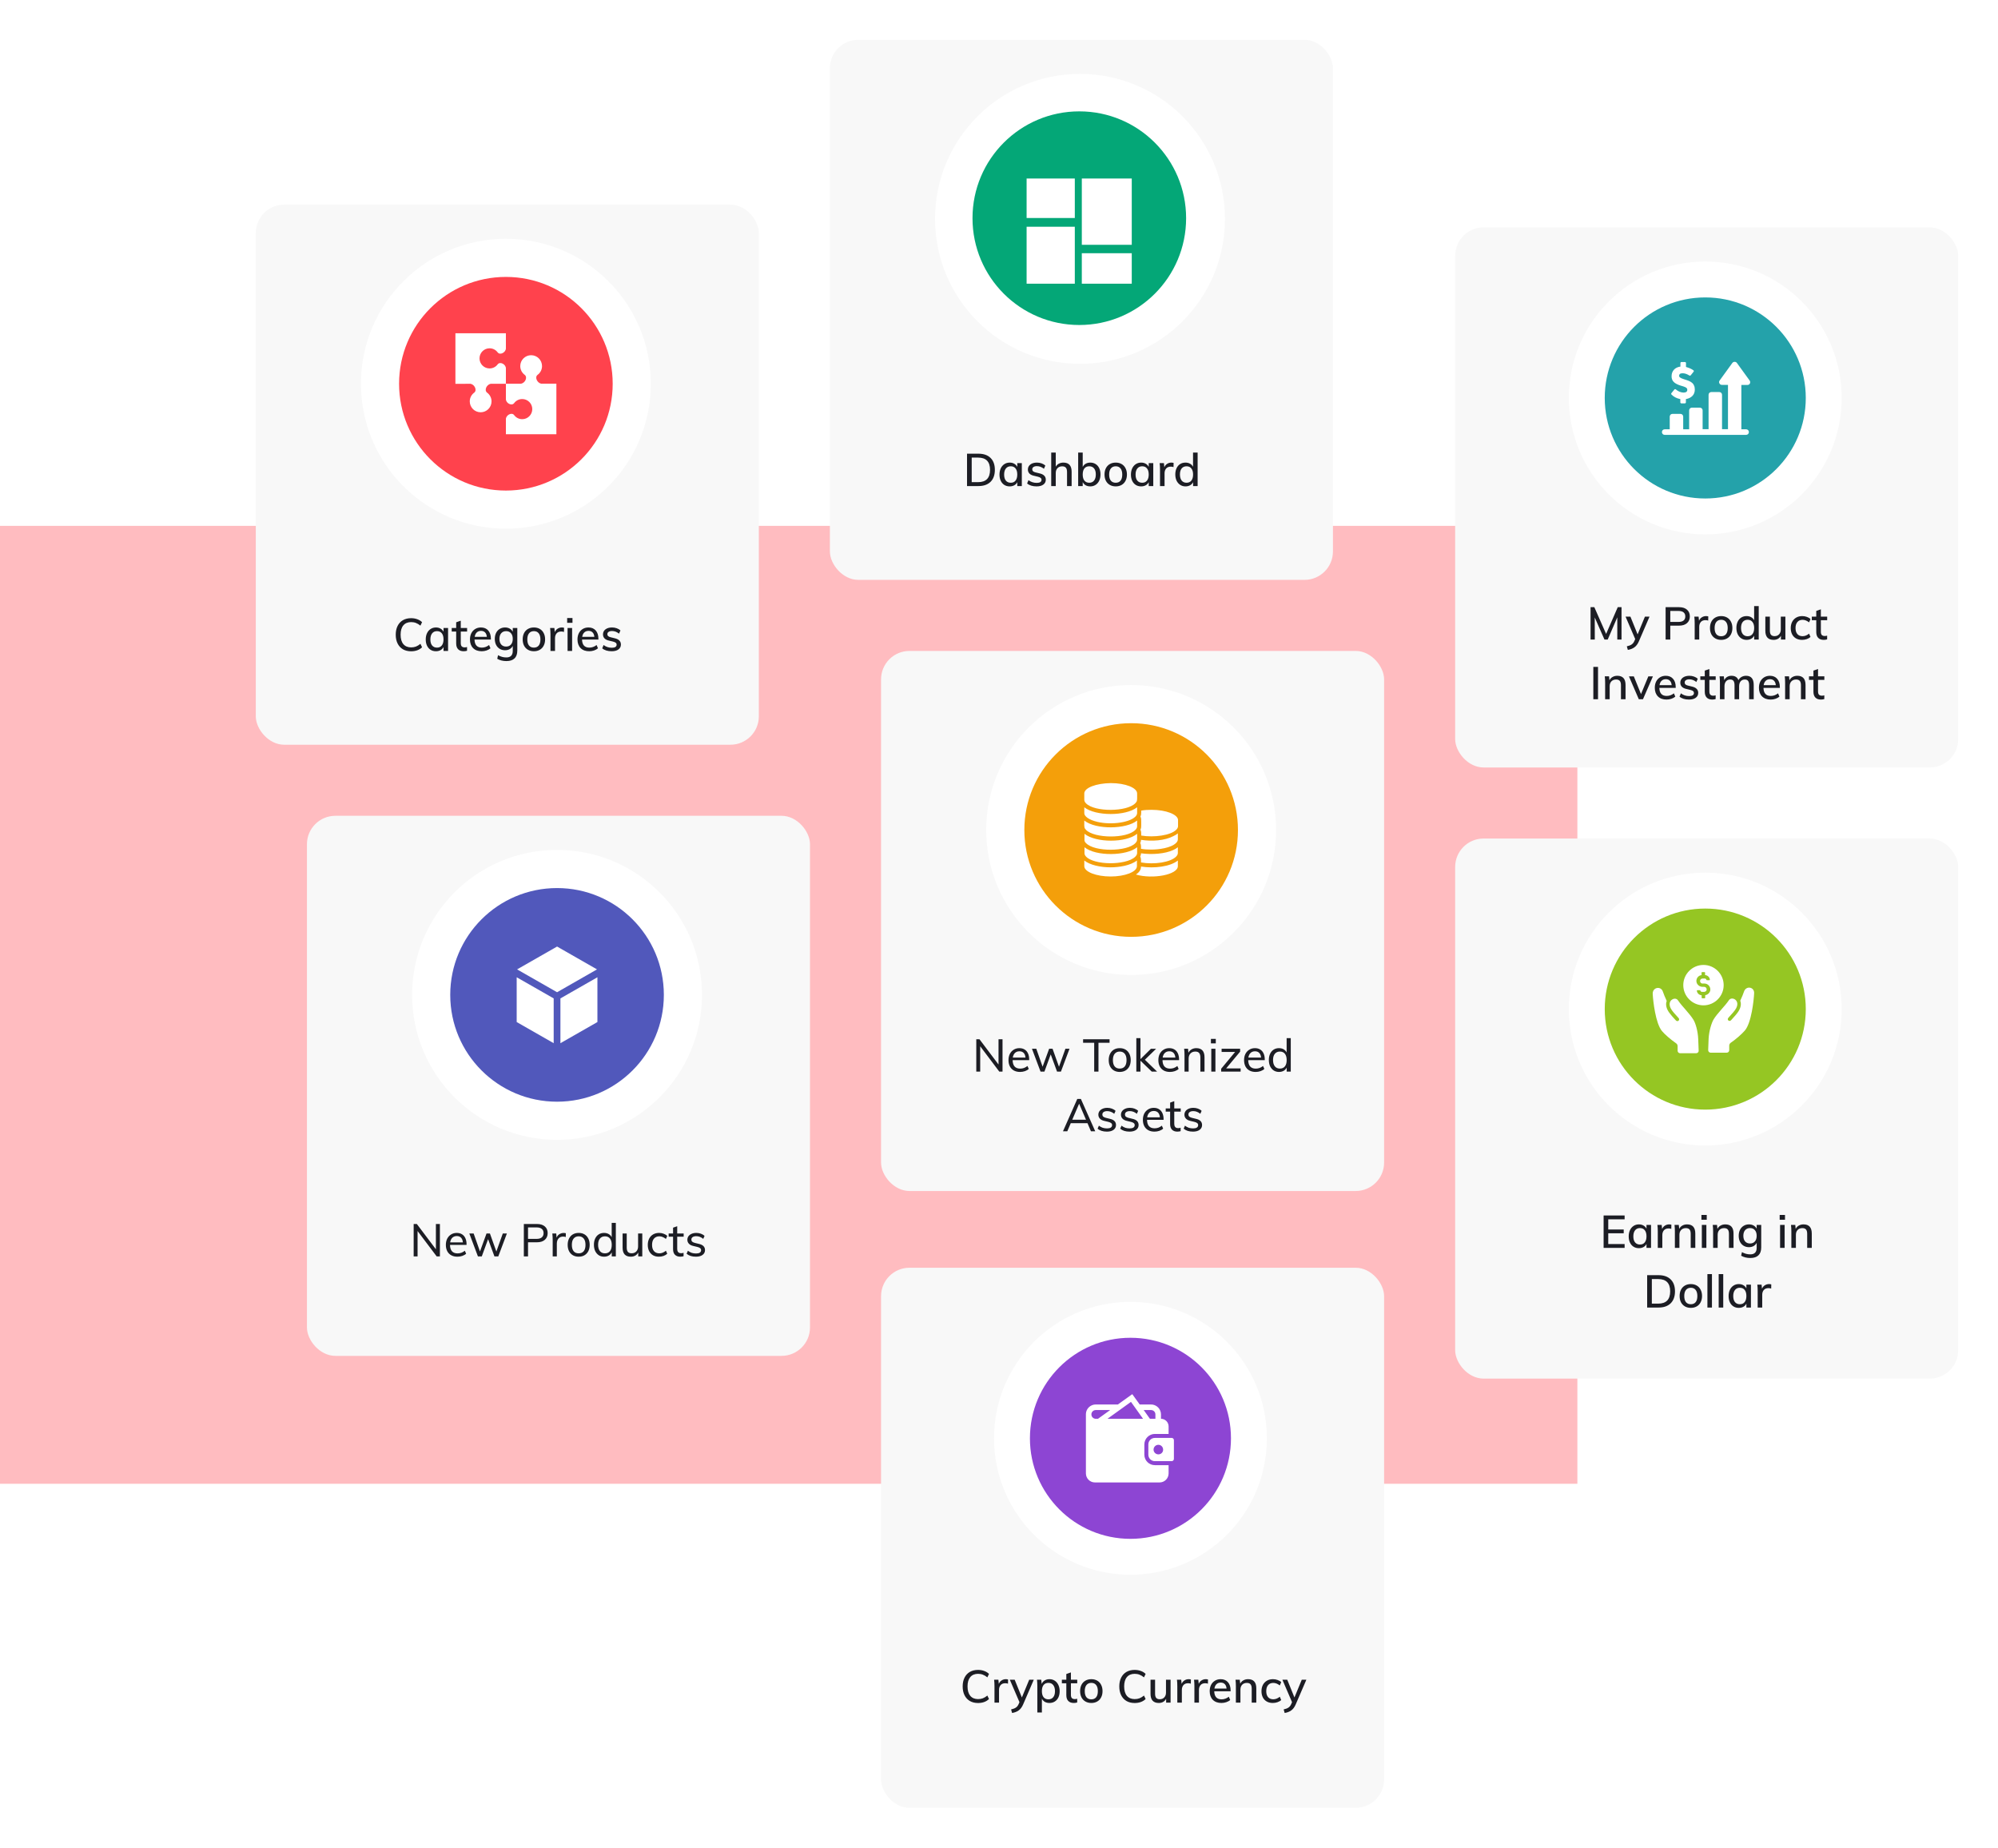 <svg width="703" height="650" viewBox="0 0 703 650" fill="none" xmlns="http://www.w3.org/2000/svg">
<rect opacity="0.3" x="-273" y="185" width="828" height="337" fill="#FF1F2D"/>
<g filter="url(#filter0_d)">
<rect x="292" y="11" width="177" height="190" rx="10" fill="#F8F8F8"/>
</g>
<circle cx="380" cy="77" r="51" fill="white"/>
<circle cx="379.757" cy="76.757" r="37.579" fill="#04A777"/>
<g clip-path="url(#clip0)">
<path d="M378.174 76.684H361.213V62.809H378.174V76.684Z" fill="white"/>
<path d="M398.214 86.115H380.639V62.809H398.212V86.115H398.214Z" fill="white"/>
<path d="M378.174 99.809H361.213V79.768H378.174V99.809Z" fill="white"/>
<path d="M398.212 99.806H380.637V89.078H398.21V99.806H398.212Z" fill="white"/>
</g>
<path d="M340.25 159.608H344.234C346.079 159.608 347.509 160.104 348.522 161.096C349.535 162.088 350.042 163.485 350.042 165.288C350.042 167.101 349.535 168.509 348.522 169.512C347.509 170.504 346.079 171 344.234 171H340.25V159.608ZM344.138 169.624C346.943 169.624 348.346 168.179 348.346 165.288C348.346 162.419 346.943 160.984 344.138 160.984H341.898V169.624H344.138ZM359.529 162.936V171H357.929V169.624C357.694 170.104 357.342 170.472 356.873 170.728C356.414 170.984 355.875 171.112 355.257 171.112C354.542 171.112 353.913 170.941 353.369 170.6C352.835 170.259 352.419 169.779 352.121 169.16C351.822 168.531 351.673 167.8 351.673 166.968C351.673 166.136 351.822 165.4 352.121 164.76C352.43 164.12 352.857 163.624 353.401 163.272C353.945 162.92 354.563 162.744 355.257 162.744C355.875 162.744 356.414 162.877 356.873 163.144C357.331 163.4 357.683 163.768 357.929 164.248V162.936H359.529ZM355.641 169.832C356.366 169.832 356.926 169.581 357.321 169.08C357.726 168.568 357.929 167.853 357.929 166.936C357.929 166.008 357.726 165.293 357.321 164.792C356.926 164.291 356.361 164.04 355.625 164.04C354.899 164.04 354.329 164.301 353.913 164.824C353.507 165.336 353.305 166.051 353.305 166.968C353.305 167.875 353.507 168.579 353.913 169.08C354.329 169.581 354.905 169.832 355.641 169.832ZM364.719 171.112C363.311 171.112 362.201 170.771 361.391 170.088L361.871 168.92C362.713 169.56 363.679 169.88 364.767 169.88C365.321 169.88 365.743 169.789 366.031 169.608C366.319 169.416 366.463 169.149 366.463 168.808C366.463 168.52 366.361 168.296 366.159 168.136C365.967 167.965 365.636 167.821 365.167 167.704L363.823 167.384C363.119 167.235 362.58 166.973 362.207 166.6C361.844 166.216 361.663 165.741 361.663 165.176C361.663 164.451 361.951 163.864 362.527 163.416C363.113 162.968 363.887 162.744 364.847 162.744C365.423 162.744 365.967 162.835 366.479 163.016C367.001 163.197 367.444 163.453 367.807 163.784L367.311 164.92C366.532 164.301 365.711 163.992 364.847 163.992C364.324 163.992 363.919 164.093 363.631 164.296C363.343 164.488 363.199 164.76 363.199 165.112C363.199 165.389 363.289 165.613 363.471 165.784C363.652 165.955 363.94 166.088 364.335 166.184L365.711 166.52C366.479 166.691 367.044 166.963 367.407 167.336C367.78 167.699 367.967 168.173 367.967 168.76C367.967 169.485 367.673 170.061 367.087 170.488C366.511 170.904 365.721 171.112 364.719 171.112ZM374.16 162.744C376.09 162.744 377.056 163.821 377.056 165.976V171H375.44V166.072C375.44 165.368 375.301 164.856 375.024 164.536C374.757 164.216 374.325 164.056 373.728 164.056C373.045 164.056 372.496 164.269 372.08 164.696C371.674 165.123 371.472 165.693 371.472 166.408V171H369.872V159.224H371.472V164.184C371.738 163.715 372.106 163.357 372.576 163.112C373.045 162.867 373.573 162.744 374.16 162.744ZM383.628 162.744C384.332 162.744 384.956 162.915 385.5 163.256C386.044 163.597 386.465 164.083 386.764 164.712C387.063 165.341 387.212 166.072 387.212 166.904C387.212 167.736 387.057 168.472 386.748 169.112C386.449 169.741 386.028 170.232 385.484 170.584C384.94 170.936 384.321 171.112 383.628 171.112C383.009 171.112 382.465 170.984 381.996 170.728C381.537 170.461 381.191 170.083 380.956 169.592V171H379.356V159.224H380.956V164.264C381.191 163.784 381.537 163.411 381.996 163.144C382.465 162.877 383.009 162.744 383.628 162.744ZM383.26 169.832C383.985 169.832 384.551 169.576 384.956 169.064C385.361 168.541 385.564 167.821 385.564 166.904C385.564 165.997 385.361 165.293 384.956 164.792C384.551 164.291 383.985 164.04 383.26 164.04C382.524 164.04 381.953 164.291 381.548 164.792C381.153 165.293 380.956 166.008 380.956 166.936C380.956 167.864 381.153 168.579 381.548 169.08C381.953 169.581 382.524 169.832 383.26 169.832ZM392.578 171.112C391.789 171.112 391.095 170.941 390.498 170.6C389.901 170.259 389.437 169.773 389.106 169.144C388.786 168.515 388.626 167.779 388.626 166.936C388.626 166.093 388.786 165.357 389.106 164.728C389.437 164.088 389.901 163.597 390.498 163.256C391.095 162.915 391.789 162.744 392.578 162.744C393.357 162.744 394.045 162.915 394.642 163.256C395.239 163.597 395.698 164.088 396.018 164.728C396.349 165.357 396.514 166.093 396.514 166.936C396.514 167.779 396.349 168.515 396.018 169.144C395.698 169.773 395.239 170.259 394.642 170.6C394.045 170.941 393.357 171.112 392.578 171.112ZM392.562 169.832C393.309 169.832 393.879 169.587 394.274 169.096C394.669 168.605 394.866 167.885 394.866 166.936C394.866 166.008 394.663 165.293 394.258 164.792C393.863 164.291 393.303 164.04 392.578 164.04C391.842 164.04 391.271 164.291 390.866 164.792C390.461 165.293 390.258 166.008 390.258 166.936C390.258 167.885 390.455 168.605 390.85 169.096C391.255 169.587 391.826 169.832 392.562 169.832ZM405.779 162.936V171H404.179V169.624C403.944 170.104 403.592 170.472 403.123 170.728C402.664 170.984 402.125 171.112 401.507 171.112C400.792 171.112 400.163 170.941 399.619 170.6C399.085 170.259 398.669 169.779 398.371 169.16C398.072 168.531 397.923 167.8 397.923 166.968C397.923 166.136 398.072 165.4 398.371 164.76C398.68 164.12 399.107 163.624 399.651 163.272C400.195 162.92 400.813 162.744 401.507 162.744C402.125 162.744 402.664 162.877 403.123 163.144C403.581 163.4 403.933 163.768 404.179 164.248V162.936H405.779ZM401.891 169.832C402.616 169.832 403.176 169.581 403.571 169.08C403.976 168.568 404.179 167.853 404.179 166.936C404.179 166.008 403.976 165.293 403.571 164.792C403.176 164.291 402.611 164.04 401.875 164.04C401.149 164.04 400.579 164.301 400.163 164.824C399.757 165.336 399.555 166.051 399.555 166.968C399.555 167.875 399.757 168.579 400.163 169.08C400.579 169.581 401.155 169.832 401.891 169.832ZM412.169 162.744C412.414 162.744 412.67 162.781 412.937 162.856L412.905 164.328C412.617 164.221 412.302 164.168 411.961 164.168C411.225 164.168 410.67 164.392 410.297 164.84C409.934 165.277 409.753 165.832 409.753 166.504V171H408.153V165.208C408.153 164.365 408.11 163.608 408.025 162.936H409.529L409.673 164.392C409.886 163.859 410.217 163.453 410.665 163.176C411.113 162.888 411.614 162.744 412.169 162.744ZM421.388 159.224V171H419.788V169.624C419.553 170.104 419.201 170.472 418.732 170.728C418.273 170.984 417.735 171.112 417.116 171.112C416.423 171.112 415.804 170.936 415.26 170.584C414.716 170.232 414.289 169.741 413.98 169.112C413.681 168.472 413.532 167.736 413.532 166.904C413.532 166.072 413.681 165.341 413.98 164.712C414.279 164.083 414.695 163.597 415.228 163.256C415.772 162.915 416.401 162.744 417.116 162.744C417.724 162.744 418.257 162.872 418.716 163.128C419.185 163.384 419.537 163.747 419.772 164.216V159.224H421.388ZM417.484 169.832C418.22 169.832 418.785 169.581 419.18 169.08C419.585 168.568 419.788 167.853 419.788 166.936C419.788 166.019 419.585 165.309 419.18 164.808C418.785 164.296 418.225 164.04 417.5 164.04C416.764 164.04 416.188 164.291 415.772 164.792C415.367 165.293 415.164 165.997 415.164 166.904C415.164 167.821 415.367 168.541 415.772 169.064C416.188 169.576 416.759 169.832 417.484 169.832Z" fill="#1C1D24"/>
<g filter="url(#filter1_d)">
<rect x="90" y="69" width="177" height="190" rx="10" fill="#F8F8F8"/>
</g>
<circle cx="178" cy="135" r="51" fill="white"/>
<circle cx="177.997" cy="135.001" r="37.579" fill="#FF424D"/>
<path fill-rule="evenodd" clip-rule="evenodd" d="M178 135.008L172.748 135.013C171.279 135.188 170.279 137.214 171.349 138.103C172.316 138.8 172.947 139.932 172.947 141.213C172.946 143.328 171.231 145.041 169.117 145.041C167.001 145.039 165.288 143.326 165.289 141.211C165.289 139.929 165.922 138.797 166.889 138.102C167.936 137.232 166.954 135.272 165.581 135.021L160.238 135.027V117.238H178.002V122.558C177.986 123.955 175.996 125.044 175.139 124.014C174.495 123.118 173.448 122.533 172.263 122.532C170.306 122.532 168.719 124.117 168.718 126.074C168.718 128.031 170.303 129.618 172.26 129.618C173.446 129.619 174.493 129.035 175.137 128.14C175.999 127.105 178.003 128.158 178.002 129.617V129.68V134.996L183.254 134.99C184.723 134.816 185.723 132.79 184.654 131.901C183.686 131.204 183.055 130.072 183.055 128.79C183.057 126.676 184.771 124.963 186.886 124.963C189.001 124.964 190.714 126.678 190.714 128.793C190.713 130.075 190.081 131.207 189.113 131.902C188.067 132.771 189.048 134.731 190.421 134.983L195.764 134.977V152.765H178V147.446C178.016 146.049 180.006 144.96 180.864 145.99C181.507 146.886 182.554 147.471 183.74 147.471C185.697 147.472 187.283 145.887 187.284 143.929C187.285 141.973 185.699 140.385 183.742 140.385C182.556 140.385 181.509 140.969 180.865 141.863C180.003 142.899 177.999 141.846 178 140.386V140.324V135.008Z" fill="white"/>
<path d="M144.649 229.128C143.55 229.128 142.59 228.893 141.769 228.424C140.958 227.944 140.334 227.267 139.897 226.392C139.459 225.517 139.241 224.483 139.241 223.288C139.241 222.104 139.459 221.075 139.897 220.2C140.334 219.325 140.958 218.653 141.769 218.184C142.59 217.715 143.55 217.48 144.649 217.48C145.427 217.48 146.147 217.603 146.809 217.848C147.481 218.083 148.046 218.429 148.505 218.888L147.929 220.104C147.395 219.667 146.867 219.352 146.345 219.16C145.833 218.957 145.273 218.856 144.665 218.856C143.481 218.856 142.563 219.24 141.913 220.008C141.273 220.776 140.953 221.869 140.953 223.288C140.953 224.717 141.273 225.821 141.913 226.6C142.563 227.368 143.481 227.752 144.665 227.752C145.273 227.752 145.833 227.656 146.345 227.464C146.867 227.261 147.395 226.941 147.929 226.504L148.505 227.72C148.046 228.179 147.481 228.531 146.809 228.776C146.147 229.011 145.427 229.128 144.649 229.128ZM157.654 220.936V229H156.054V227.624C155.819 228.104 155.467 228.472 154.998 228.728C154.539 228.984 154 229.112 153.382 229.112C152.667 229.112 152.038 228.941 151.494 228.6C150.96 228.259 150.544 227.779 150.246 227.16C149.947 226.531 149.798 225.8 149.798 224.968C149.798 224.136 149.947 223.4 150.246 222.76C150.555 222.12 150.982 221.624 151.526 221.272C152.07 220.92 152.688 220.744 153.382 220.744C154 220.744 154.539 220.877 154.998 221.144C155.456 221.4 155.808 221.768 156.054 222.248V220.936H157.654ZM153.766 227.832C154.491 227.832 155.051 227.581 155.446 227.08C155.851 226.568 156.054 225.853 156.054 224.936C156.054 224.008 155.851 223.293 155.446 222.792C155.051 222.291 154.486 222.04 153.75 222.04C153.024 222.04 152.454 222.301 152.038 222.824C151.632 223.336 151.43 224.051 151.43 224.968C151.43 225.875 151.632 226.579 152.038 227.08C152.454 227.581 153.03 227.832 153.766 227.832ZM162.124 222.184V226.232C162.124 226.787 162.241 227.181 162.476 227.416C162.721 227.64 163.057 227.752 163.484 227.752C163.761 227.752 164.044 227.709 164.332 227.624V228.936C163.98 229.053 163.58 229.112 163.132 229.112C162.3 229.112 161.654 228.877 161.196 228.408C160.737 227.939 160.508 227.256 160.508 226.36V222.184H158.94V220.936H160.508V218.92L162.124 218.36V220.936H164.348V222.184H162.124ZM172.72 225H166.96C167.014 226.888 167.872 227.832 169.536 227.832C170.464 227.832 171.312 227.528 172.08 226.92L172.576 228.072C172.214 228.392 171.75 228.648 171.184 228.84C170.63 229.021 170.07 229.112 169.504 229.112C168.214 229.112 167.2 228.744 166.464 228.008C165.728 227.261 165.36 226.243 165.36 224.952C165.36 224.131 165.52 223.4 165.84 222.76C166.171 222.12 166.63 221.624 167.216 221.272C167.803 220.92 168.47 220.744 169.216 220.744C170.304 220.744 171.158 221.096 171.776 221.8C172.406 222.504 172.72 223.48 172.72 224.728V225ZM169.248 221.944C168.64 221.944 168.144 222.125 167.76 222.488C167.376 222.851 167.131 223.368 167.024 224.04H171.296C171.232 223.357 171.024 222.84 170.672 222.488C170.32 222.125 169.846 221.944 169.248 221.944ZM182.015 220.936V228.856C182.015 230.083 181.689 231.005 181.039 231.624C180.399 232.253 179.444 232.568 178.175 232.568C176.948 232.568 175.876 232.301 174.959 231.768L175.231 230.504C175.732 230.771 176.212 230.968 176.671 231.096C177.14 231.224 177.636 231.288 178.159 231.288C179.663 231.288 180.415 230.52 180.415 228.984V227.24C180.169 227.709 179.812 228.083 179.343 228.36C178.873 228.627 178.329 228.76 177.711 228.76C177.007 228.76 176.377 228.595 175.823 228.264C175.279 227.933 174.852 227.464 174.543 226.856C174.244 226.248 174.095 225.549 174.095 224.76C174.095 223.971 174.244 223.272 174.543 222.664C174.852 222.056 175.279 221.587 175.823 221.256C176.377 220.915 177.007 220.744 177.711 220.744C178.329 220.744 178.873 220.877 179.343 221.144C179.812 221.4 180.169 221.768 180.415 222.248V220.936H182.015ZM178.079 227.464C178.804 227.464 179.375 227.224 179.791 226.744C180.207 226.264 180.415 225.603 180.415 224.76C180.415 223.917 180.207 223.256 179.791 222.776C179.385 222.285 178.815 222.04 178.079 222.04C177.353 222.04 176.777 222.285 176.351 222.776C175.935 223.256 175.727 223.917 175.727 224.76C175.727 225.592 175.935 226.253 176.351 226.744C176.777 227.224 177.353 227.464 178.079 227.464ZM187.859 229.112C187.07 229.112 186.376 228.941 185.779 228.6C185.182 228.259 184.718 227.773 184.387 227.144C184.067 226.515 183.907 225.779 183.907 224.936C183.907 224.093 184.067 223.357 184.387 222.728C184.718 222.088 185.182 221.597 185.779 221.256C186.376 220.915 187.07 220.744 187.859 220.744C188.638 220.744 189.326 220.915 189.923 221.256C190.52 221.597 190.979 222.088 191.299 222.728C191.63 223.357 191.795 224.093 191.795 224.936C191.795 225.779 191.63 226.515 191.299 227.144C190.979 227.773 190.52 228.259 189.923 228.6C189.326 228.941 188.638 229.112 187.859 229.112ZM187.843 227.832C188.59 227.832 189.16 227.587 189.555 227.096C189.95 226.605 190.147 225.885 190.147 224.936C190.147 224.008 189.944 223.293 189.539 222.792C189.144 222.291 188.584 222.04 187.859 222.04C187.123 222.04 186.552 222.291 186.147 222.792C185.742 223.293 185.539 224.008 185.539 224.936C185.539 225.885 185.736 226.605 186.131 227.096C186.536 227.587 187.107 227.832 187.843 227.832ZM197.7 220.744C197.945 220.744 198.201 220.781 198.468 220.856L198.436 222.328C198.148 222.221 197.833 222.168 197.492 222.168C196.756 222.168 196.201 222.392 195.828 222.84C195.465 223.277 195.284 223.832 195.284 224.504V229H193.684V223.208C193.684 222.365 193.641 221.608 193.556 220.936H195.06L195.204 222.392C195.417 221.859 195.748 221.453 196.196 221.176C196.644 220.888 197.145 220.744 197.7 220.744ZM199.7 220.936H201.3V229H199.7V220.936ZM201.428 217.416V219.112H199.556V217.416H201.428ZM210.548 225H204.788C204.842 226.888 205.7 227.832 207.364 227.832C208.292 227.832 209.14 227.528 209.908 226.92L210.404 228.072C210.042 228.392 209.578 228.648 209.012 228.84C208.458 229.021 207.898 229.112 207.332 229.112C206.042 229.112 205.028 228.744 204.292 228.008C203.556 227.261 203.188 226.243 203.188 224.952C203.188 224.131 203.348 223.4 203.668 222.76C203.999 222.12 204.458 221.624 205.044 221.272C205.631 220.92 206.298 220.744 207.044 220.744C208.132 220.744 208.986 221.096 209.604 221.8C210.234 222.504 210.548 223.48 210.548 224.728V225ZM207.076 221.944C206.468 221.944 205.972 222.125 205.588 222.488C205.204 222.851 204.959 223.368 204.852 224.04H209.124C209.06 223.357 208.852 222.84 208.5 222.488C208.148 222.125 207.674 221.944 207.076 221.944ZM215.219 229.112C213.811 229.112 212.701 228.771 211.891 228.088L212.371 226.92C213.213 227.56 214.179 227.88 215.267 227.88C215.821 227.88 216.243 227.789 216.531 227.608C216.819 227.416 216.963 227.149 216.963 226.808C216.963 226.52 216.861 226.296 216.659 226.136C216.467 225.965 216.136 225.821 215.667 225.704L214.323 225.384C213.619 225.235 213.08 224.973 212.707 224.6C212.344 224.216 212.163 223.741 212.163 223.176C212.163 222.451 212.451 221.864 213.027 221.416C213.613 220.968 214.387 220.744 215.347 220.744C215.923 220.744 216.467 220.835 216.979 221.016C217.501 221.197 217.944 221.453 218.307 221.784L217.811 222.92C217.032 222.301 216.211 221.992 215.347 221.992C214.824 221.992 214.419 222.093 214.131 222.296C213.843 222.488 213.699 222.76 213.699 223.112C213.699 223.389 213.789 223.613 213.971 223.784C214.152 223.955 214.44 224.088 214.835 224.184L216.211 224.52C216.979 224.691 217.544 224.963 217.907 225.336C218.28 225.699 218.467 226.173 218.467 226.76C218.467 227.485 218.173 228.061 217.587 228.488C217.011 228.904 216.221 229.112 215.219 229.112Z" fill="#1C1D24"/>
<g filter="url(#filter2_d)">
<rect x="108" y="284" width="177" height="190" rx="10" fill="#F8F8F8"/>
</g>
<circle cx="196" cy="350" r="51" fill="white"/>
<circle cx="195.997" cy="350.003" r="37.579" fill="#5158BB"/>
<path fill-rule="evenodd" clip-rule="evenodd" d="M181.797 343.806L194.815 351.245V366.998L181.797 359.559V343.806ZM210.203 343.806L197.185 351.245V366.998L210.203 359.559V343.806ZM196.007 349.072L181.942 341.035L196.007 332.998L210.058 341.035L196.007 349.072Z" fill="white"/>
<path d="M145.548 442V430.608H146.668L153.772 440.032L153.372 440.144V430.608H154.78V442H153.644L146.556 432.592L146.924 432.464V442H145.548ZM164.013 441.056C163.661 441.387 163.207 441.648 162.653 441.84C162.098 442.021 161.533 442.112 160.957 442.112C160.114 442.112 159.389 441.947 158.781 441.616C158.173 441.285 157.703 440.811 157.373 440.192C157.042 439.563 156.877 438.816 156.877 437.952C156.877 437.12 157.037 436.389 157.357 435.76C157.687 435.131 158.141 434.64 158.717 434.288C159.293 433.925 159.954 433.744 160.701 433.744C161.426 433.744 162.045 433.904 162.557 434.224C163.079 434.544 163.474 435.003 163.741 435.6C164.018 436.187 164.157 436.891 164.157 437.712V437.968H158.157V437.072H163.325L162.877 437.648C162.898 436.741 162.722 436.048 162.349 435.568C161.975 435.088 161.431 434.848 160.717 434.848C159.97 434.848 159.383 435.115 158.957 435.648C158.541 436.171 158.333 436.907 158.333 437.856C158.333 438.88 158.557 439.653 159.005 440.176C159.453 440.688 160.114 440.944 160.989 440.944C161.458 440.944 161.906 440.869 162.333 440.72C162.759 440.56 163.165 440.325 163.549 440.016L164.013 441.056ZM168.158 442L165.134 433.952H166.654L169.086 440.848H168.67L171.182 433.952H172.382L174.846 440.848H174.446L176.91 433.952H178.35L175.326 442H173.966L171.358 434.912H172.11L169.518 442H168.158ZM184.314 442V430.608H188.938C190.122 430.608 191.044 430.896 191.706 431.472C192.367 432.037 192.698 432.821 192.698 433.824C192.698 434.805 192.362 435.589 191.69 436.176C191.028 436.752 190.111 437.04 188.938 437.04H185.786V442H184.314ZM185.786 435.84H188.794C189.615 435.84 190.228 435.664 190.634 435.312C191.05 434.96 191.258 434.464 191.258 433.824C191.258 433.173 191.05 432.677 190.634 432.336C190.228 431.984 189.615 431.808 188.794 431.808H185.786V435.84ZM194.466 442V436.208C194.466 435.835 194.455 435.461 194.434 435.088C194.423 434.704 194.391 434.325 194.338 433.952H195.714L195.89 435.952L195.714 435.888C195.853 435.184 196.167 434.656 196.658 434.304C197.159 433.941 197.719 433.76 198.338 433.76C198.487 433.76 198.621 433.771 198.738 433.792C198.866 433.803 198.983 433.824 199.09 433.856L199.074 435.184C198.807 435.088 198.509 435.04 198.178 435.04C197.634 435.04 197.197 435.157 196.866 435.392C196.535 435.627 196.295 435.925 196.146 436.288C195.997 436.651 195.922 437.04 195.922 437.456V442H194.466ZM203.608 442.112C202.829 442.112 202.147 441.941 201.56 441.6C200.984 441.259 200.536 440.779 200.216 440.16C199.896 439.531 199.736 438.789 199.736 437.936C199.736 437.093 199.896 436.357 200.216 435.728C200.536 435.088 200.984 434.597 201.56 434.256C202.147 433.915 202.829 433.744 203.608 433.744C204.397 433.744 205.08 433.915 205.656 434.256C206.232 434.597 206.68 435.088 207 435.728C207.32 436.357 207.48 437.093 207.48 437.936C207.48 438.789 207.32 439.531 207 440.16C206.68 440.779 206.232 441.259 205.656 441.6C205.08 441.941 204.397 442.112 203.608 442.112ZM203.608 440.928C204.376 440.928 204.968 440.677 205.384 440.176C205.8 439.664 206.008 438.917 206.008 437.936C206.008 436.965 205.795 436.224 205.368 435.712C204.952 435.2 204.365 434.944 203.608 434.944C202.861 434.944 202.275 435.2 201.848 435.712C201.421 436.224 201.208 436.965 201.208 437.936C201.208 438.917 201.416 439.664 201.832 440.176C202.248 440.677 202.84 440.928 203.608 440.928ZM216.682 442H215.242V439.872L215.434 440.064C215.253 440.715 214.906 441.221 214.394 441.584C213.882 441.936 213.264 442.112 212.538 442.112C211.845 442.112 211.226 441.941 210.682 441.6C210.149 441.248 209.728 440.757 209.418 440.128C209.12 439.488 208.97 438.747 208.97 437.904C208.97 437.061 209.12 436.331 209.418 435.712C209.717 435.083 210.133 434.597 210.666 434.256C211.21 433.915 211.834 433.744 212.538 433.744C213.264 433.744 213.882 433.925 214.394 434.288C214.906 434.651 215.253 435.152 215.434 435.792L215.226 435.984V430.224H216.682V442ZM212.858 440.928C213.616 440.928 214.202 440.672 214.618 440.16C215.034 439.637 215.242 438.896 215.242 437.936C215.242 436.987 215.034 436.251 214.618 435.728C214.213 435.205 213.626 434.944 212.858 434.944C212.101 434.944 211.509 435.205 211.082 435.728C210.656 436.24 210.442 436.965 210.442 437.904C210.442 438.864 210.656 439.611 211.082 440.144C211.509 440.667 212.101 440.928 212.858 440.928ZM221.971 442.112C221 442.112 220.269 441.845 219.779 441.312C219.299 440.768 219.059 439.968 219.059 438.912V433.952H220.515V438.896C220.515 439.589 220.653 440.101 220.931 440.432C221.219 440.752 221.656 440.912 222.243 440.912C222.925 440.912 223.475 440.693 223.891 440.256C224.307 439.808 224.515 439.216 224.515 438.48V433.952H225.987V442H224.563V440.272L224.755 440.192C224.541 440.821 224.184 441.301 223.683 441.632C223.181 441.952 222.611 442.112 221.971 442.112ZM231.844 442.112C231.033 442.112 230.334 441.941 229.748 441.6C229.172 441.259 228.724 440.779 228.404 440.16C228.084 439.541 227.924 438.811 227.924 437.968C227.924 437.136 228.084 436.4 228.404 435.76C228.734 435.12 229.198 434.624 229.796 434.272C230.393 433.92 231.097 433.744 231.908 433.744C232.462 433.744 232.996 433.84 233.508 434.032C234.02 434.213 234.441 434.469 234.772 434.8L234.308 435.856C233.924 435.557 233.54 435.333 233.156 435.184C232.782 435.024 232.393 434.944 231.988 434.944C231.209 434.944 230.585 435.205 230.116 435.728C229.657 436.251 229.428 436.997 229.428 437.968C229.428 438.917 229.657 439.648 230.116 440.16C230.574 440.672 231.204 440.928 232.004 440.928C232.388 440.928 232.772 440.853 233.156 440.704C233.54 440.555 233.924 440.325 234.308 440.016L234.772 441.072C234.43 441.392 233.998 441.648 233.476 441.84C232.953 442.021 232.409 442.112 231.844 442.112ZM235.268 435.072V433.952H240.548V435.072H235.268ZM240.516 440.736V441.952C240.335 442.005 240.148 442.043 239.956 442.064C239.775 442.096 239.578 442.112 239.364 442.112C238.575 442.112 237.951 441.888 237.492 441.44C237.044 440.992 236.82 440.331 236.82 439.456V431.904L238.276 431.392V439.296C238.276 439.712 238.335 440.037 238.452 440.272C238.58 440.496 238.746 440.656 238.948 440.752C239.162 440.837 239.402 440.88 239.668 440.88C239.818 440.88 239.956 440.869 240.084 440.848C240.212 440.827 240.356 440.789 240.516 440.736ZM244.859 442.112C243.483 442.112 242.39 441.765 241.579 441.072L242.043 440.016C242.47 440.347 242.912 440.592 243.371 440.752C243.84 440.901 244.352 440.976 244.907 440.976C245.483 440.976 245.92 440.88 246.219 440.688C246.528 440.485 246.683 440.197 246.683 439.824C246.683 439.525 246.576 439.291 246.363 439.12C246.16 438.939 245.819 438.789 245.339 438.672L243.995 438.352C243.302 438.203 242.768 437.936 242.395 437.552C242.032 437.168 241.851 436.704 241.851 436.16C241.851 435.691 241.979 435.275 242.235 434.912C242.502 434.549 242.87 434.267 243.339 434.064C243.808 433.851 244.363 433.744 245.003 433.744C245.568 433.744 246.102 433.835 246.603 434.016C247.115 434.197 247.547 434.459 247.899 434.8L247.435 435.84C247.051 435.52 246.656 435.285 246.251 435.136C245.846 434.976 245.424 434.896 244.987 434.896C244.443 434.896 244.016 435.003 243.707 435.216C243.408 435.429 243.259 435.717 243.259 436.08C243.259 436.389 243.355 436.635 243.547 436.816C243.739 436.997 244.043 437.141 244.459 437.248L245.819 437.584C246.587 437.744 247.152 438.011 247.515 438.384C247.878 438.747 248.059 439.216 248.059 439.792C248.059 440.496 247.771 441.061 247.195 441.488C246.619 441.904 245.84 442.112 244.859 442.112Z" fill="#1C1D24"/>
<g filter="url(#filter3_d)">
<rect x="310" y="226" width="177" height="190" rx="10" fill="#F8F8F8"/>
</g>
<circle cx="398" cy="292" r="51" fill="white"/>
<circle cx="397.997" cy="292.003" r="37.579" fill="#F49F0A"/>
<path fill-rule="evenodd" clip-rule="evenodd" d="M400.103 280.054C400.118 281.579 400.122 281.923 399.48 282.564C396.531 285.651 385.145 285.719 382.128 282.633C381.716 282.222 381.51 281.81 381.51 281.33V279.135C381.51 277.146 385.694 275.569 390.838 275.5C395.982 275.5 400.097 277.146 400.097 279.135C400.097 279.483 400.1 279.787 400.103 280.054ZM382.128 287.297C382.745 287.914 383.774 288.463 385.146 288.874C390.015 290.383 397.217 289.56 399.48 287.297C399.892 286.885 400.098 286.474 400.098 285.994V284.005C396.12 287.16 385.489 287.16 381.511 284.005V285.925V286.062C381.511 286.474 381.716 286.885 382.128 287.297ZM401.536 285.174C402.634 284.968 403.868 284.899 405.171 284.899C410.315 284.899 414.43 286.545 414.499 288.466V290.592C414.499 291.072 414.293 291.484 413.882 291.895C411.961 293.884 406.063 294.707 401.536 293.953C401.536 293.843 401.538 293.736 401.539 293.631C401.547 293.017 401.555 292.481 401.262 291.895C401.553 291.254 401.547 290.811 401.539 290.186V290.186C401.538 290.076 401.536 289.961 401.536 289.838C401.536 289.637 401.538 289.454 401.539 289.285C401.548 288.36 401.552 287.869 401.262 287.231C401.468 286.82 401.536 286.408 401.536 285.928V285.174ZM401.467 295.457C401.467 295.868 401.33 296.28 401.192 296.623C401.398 296.966 401.467 297.377 401.467 297.789V297.857V298.612C402.564 298.818 403.799 298.886 405.102 298.886C407.64 298.886 412.029 298.338 413.812 296.554C414.224 296.143 414.43 295.731 414.43 295.251V293.194C414.018 293.536 413.469 293.879 412.852 294.154C409.903 295.731 405.239 296.074 401.467 295.457ZM401.192 301.356C401.33 301.013 401.467 300.601 401.467 300.19C405.239 300.739 409.903 300.396 412.852 299.024C413.469 298.75 414.018 298.407 414.43 298.064V300.053C414.43 300.533 414.224 300.944 413.812 301.356C411.892 303.345 406.199 304.237 401.467 303.413V302.659C401.467 302.179 401.398 301.767 401.192 301.356ZM399.684 307.669C400.781 306.915 401.467 306.023 401.467 304.857C406.2 305.612 411.824 304.857 414.43 302.731V304.72C414.43 307.738 405.583 309.384 399.684 307.669ZM400.029 302.731C397.766 304.514 393.719 305.132 390.77 305.132C387.135 305.132 383.5 304.309 381.511 302.731V304.72C381.511 306.709 385.694 308.355 390.77 308.355C395.708 308.355 400.029 306.778 400.029 304.72V302.731ZM399.479 301.356C397.833 303.071 393.718 303.688 390.769 303.688C386.791 303.688 383.43 302.728 382.196 301.424C381.784 301.013 381.578 300.601 381.578 300.121V299.984V298.064C385.625 301.356 396.393 301.15 400.097 298.064V298.132V300.053C400.097 300.533 399.891 300.944 399.479 301.356ZM382.126 296.624C385.144 299.779 396.598 299.642 399.478 296.624C399.89 296.213 400.095 295.801 400.095 295.321V293.401V293.332C396.255 296.556 385.555 296.556 381.577 293.332V295.321C381.508 295.801 381.714 296.282 382.126 296.624ZM399.479 291.962C396.393 295.117 385.076 294.98 382.127 291.962C381.484 291.32 381.489 290.926 381.504 289.509C381.507 289.263 381.51 288.985 381.51 288.67C385.625 291.962 396.325 291.757 400.097 288.67V288.739V290.659C400.097 291.139 399.891 291.551 399.479 291.962Z" fill="white"/>
<path d="M343.509 377V365.608H344.629L351.733 375.032L351.333 375.144V365.608H352.741V377H351.605L344.517 367.592L344.885 367.464V377H343.509ZM361.974 376.056C361.622 376.387 361.168 376.648 360.614 376.84C360.059 377.021 359.494 377.112 358.918 377.112C358.075 377.112 357.35 376.947 356.742 376.616C356.134 376.285 355.664 375.811 355.334 375.192C355.003 374.563 354.838 373.816 354.838 372.952C354.838 372.12 354.998 371.389 355.318 370.76C355.648 370.131 356.102 369.64 356.678 369.288C357.254 368.925 357.915 368.744 358.662 368.744C359.387 368.744 360.006 368.904 360.518 369.224C361.04 369.544 361.435 370.003 361.702 370.6C361.979 371.187 362.118 371.891 362.118 372.712V372.968H356.118V372.072H361.286L360.838 372.648C360.859 371.741 360.683 371.048 360.31 370.568C359.936 370.088 359.392 369.848 358.678 369.848C357.931 369.848 357.344 370.115 356.918 370.648C356.502 371.171 356.294 371.907 356.294 372.856C356.294 373.88 356.518 374.653 356.966 375.176C357.414 375.688 358.075 375.944 358.95 375.944C359.419 375.944 359.867 375.869 360.294 375.72C360.72 375.56 361.126 375.325 361.51 375.016L361.974 376.056ZM366.119 377L363.095 368.952H364.615L367.047 375.848H366.631L369.143 368.952H370.343L372.807 375.848H372.407L374.871 368.952H376.311L373.287 377H371.927L369.319 369.912H370.071L367.479 377H366.119ZM384.994 377V366.856H381.09V365.608H390.402V366.856H386.498V377H384.994ZM393.975 377.112C393.197 377.112 392.514 376.941 391.927 376.6C391.351 376.259 390.903 375.779 390.583 375.16C390.263 374.531 390.103 373.789 390.103 372.936C390.103 372.093 390.263 371.357 390.583 370.728C390.903 370.088 391.351 369.597 391.927 369.256C392.514 368.915 393.197 368.744 393.975 368.744C394.765 368.744 395.447 368.915 396.023 369.256C396.599 369.597 397.047 370.088 397.367 370.728C397.687 371.357 397.847 372.093 397.847 372.936C397.847 373.789 397.687 374.531 397.367 375.16C397.047 375.779 396.599 376.259 396.023 376.6C395.447 376.941 394.765 377.112 393.975 377.112ZM393.975 375.928C394.743 375.928 395.335 375.677 395.751 375.176C396.167 374.664 396.375 373.917 396.375 372.936C396.375 371.965 396.162 371.224 395.735 370.712C395.319 370.2 394.733 369.944 393.975 369.944C393.229 369.944 392.642 370.2 392.215 370.712C391.789 371.224 391.575 371.965 391.575 372.936C391.575 373.917 391.783 374.664 392.199 375.176C392.615 375.677 393.207 375.928 393.975 375.928ZM405.258 377L400.986 372.888L404.954 368.968H406.778L402.362 373.272L402.426 372.424L407.13 377H405.258ZM399.818 377V365.224H401.274V377H399.818ZM414.708 376.056C414.356 376.387 413.903 376.648 413.348 376.84C412.793 377.021 412.228 377.112 411.652 377.112C410.809 377.112 410.084 376.947 409.476 376.616C408.868 376.285 408.399 375.811 408.068 375.192C407.737 374.563 407.572 373.816 407.572 372.952C407.572 372.12 407.732 371.389 408.052 370.76C408.383 370.131 408.836 369.64 409.412 369.288C409.988 368.925 410.649 368.744 411.396 368.744C412.121 368.744 412.74 368.904 413.252 369.224C413.775 369.544 414.169 370.003 414.436 370.6C414.713 371.187 414.852 371.891 414.852 372.712V372.968H408.852V372.072H414.02L413.572 372.648C413.593 371.741 413.417 371.048 413.044 370.568C412.671 370.088 412.127 369.848 411.412 369.848C410.665 369.848 410.079 370.115 409.652 370.648C409.236 371.171 409.028 371.907 409.028 372.856C409.028 373.88 409.252 374.653 409.7 375.176C410.148 375.688 410.809 375.944 411.684 375.944C412.153 375.944 412.601 375.869 413.028 375.72C413.455 375.56 413.86 375.325 414.244 375.016L414.708 376.056ZM416.771 377V371.208C416.771 370.835 416.76 370.461 416.739 370.088C416.728 369.704 416.696 369.325 416.643 368.952H418.019L418.163 370.6L418.003 370.696C418.237 370.067 418.611 369.587 419.123 369.256C419.645 368.915 420.243 368.744 420.915 368.744C422.845 368.744 423.811 369.816 423.811 371.96V377H422.355V372.04C422.355 371.315 422.211 370.787 421.923 370.456C421.645 370.115 421.197 369.944 420.579 369.944C419.864 369.944 419.293 370.168 418.867 370.616C418.44 371.053 418.227 371.645 418.227 372.392V377H416.771ZM426.193 377V368.952H427.649V377H426.193ZM426.065 365.48H427.777V367.064H426.065V365.48ZM429.667 377V375.992L435.027 369.544L435.235 370.072H429.827V368.952H436.339V369.976L430.979 376.408L430.819 375.864H436.515V377H429.667ZM444.864 376.056C444.512 376.387 444.059 376.648 443.504 376.84C442.95 377.021 442.384 377.112 441.808 377.112C440.966 377.112 440.24 376.947 439.632 376.616C439.024 376.285 438.555 375.811 438.224 375.192C437.894 374.563 437.728 373.816 437.728 372.952C437.728 372.12 437.888 371.389 438.208 370.76C438.539 370.131 438.992 369.64 439.568 369.288C440.144 368.925 440.806 368.744 441.552 368.744C442.278 368.744 442.896 368.904 443.408 369.224C443.931 369.544 444.326 370.003 444.592 370.6C444.87 371.187 445.008 371.891 445.008 372.712V372.968H439.008V372.072H444.176L443.728 372.648C443.75 371.741 443.574 371.048 443.2 370.568C442.827 370.088 442.283 369.848 441.568 369.848C440.822 369.848 440.235 370.115 439.808 370.648C439.392 371.171 439.184 371.907 439.184 372.856C439.184 373.88 439.408 374.653 439.856 375.176C440.304 375.688 440.966 375.944 441.84 375.944C442.31 375.944 442.758 375.869 443.184 375.72C443.611 375.56 444.016 375.325 444.4 375.016L444.864 376.056ZM454.159 377H452.719V374.872L452.911 375.064C452.73 375.715 452.383 376.221 451.871 376.584C451.359 376.936 450.74 377.112 450.015 377.112C449.322 377.112 448.703 376.941 448.159 376.6C447.626 376.248 447.204 375.757 446.895 375.128C446.596 374.488 446.447 373.747 446.447 372.904C446.447 372.061 446.596 371.331 446.895 370.712C447.194 370.083 447.61 369.597 448.143 369.256C448.687 368.915 449.311 368.744 450.015 368.744C450.74 368.744 451.359 368.925 451.871 369.288C452.383 369.651 452.73 370.152 452.911 370.792L452.703 370.984V365.224H454.159V377ZM450.335 375.928C451.092 375.928 451.679 375.672 452.095 375.16C452.511 374.637 452.719 373.896 452.719 372.936C452.719 371.987 452.511 371.251 452.095 370.728C451.69 370.205 451.103 369.944 450.335 369.944C449.578 369.944 448.986 370.205 448.559 370.728C448.132 371.24 447.919 371.965 447.919 372.904C447.919 373.864 448.132 374.611 448.559 375.144C448.986 375.667 449.578 375.928 450.335 375.928ZM375.525 398H374.005L379.045 386.608H380.309L385.365 398H383.861L379.445 387.712H379.941L375.525 398ZM376.165 395.136L376.693 393.92H382.645L383.173 395.136H376.165ZM389.468 398.112C388.092 398.112 386.999 397.765 386.188 397.072L386.652 396.016C387.079 396.347 387.522 396.592 387.98 396.752C388.45 396.901 388.962 396.976 389.516 396.976C390.092 396.976 390.53 396.88 390.828 396.688C391.138 396.485 391.292 396.197 391.292 395.824C391.292 395.525 391.186 395.291 390.972 395.12C390.77 394.939 390.428 394.789 389.948 394.672L388.604 394.352C387.911 394.203 387.378 393.936 387.004 393.552C386.642 393.168 386.46 392.704 386.46 392.16C386.46 391.691 386.588 391.275 386.844 390.912C387.111 390.549 387.479 390.267 387.948 390.064C388.418 389.851 388.972 389.744 389.612 389.744C390.178 389.744 390.711 389.835 391.212 390.016C391.724 390.197 392.156 390.459 392.508 390.8L392.044 391.84C391.66 391.52 391.266 391.285 390.86 391.136C390.455 390.976 390.034 390.896 389.596 390.896C389.052 390.896 388.626 391.003 388.316 391.216C388.018 391.429 387.868 391.717 387.868 392.08C387.868 392.389 387.964 392.635 388.156 392.816C388.348 392.997 388.652 393.141 389.068 393.248L390.428 393.584C391.196 393.744 391.762 394.011 392.124 394.384C392.487 394.747 392.668 395.216 392.668 395.792C392.668 396.496 392.38 397.061 391.804 397.488C391.228 397.904 390.45 398.112 389.468 398.112ZM397.422 398.112C396.046 398.112 394.952 397.765 394.142 397.072L394.606 396.016C395.032 396.347 395.475 396.592 395.934 396.752C396.403 396.901 396.915 396.976 397.47 396.976C398.046 396.976 398.483 396.88 398.782 396.688C399.091 396.485 399.246 396.197 399.246 395.824C399.246 395.525 399.139 395.291 398.926 395.12C398.723 394.939 398.382 394.789 397.902 394.672L396.558 394.352C395.864 394.203 395.331 393.936 394.958 393.552C394.595 393.168 394.414 392.704 394.414 392.16C394.414 391.691 394.542 391.275 394.798 390.912C395.064 390.549 395.432 390.267 395.902 390.064C396.371 389.851 396.926 389.744 397.566 389.744C398.131 389.744 398.664 389.835 399.166 390.016C399.678 390.197 400.11 390.459 400.462 390.8L399.998 391.84C399.614 391.52 399.219 391.285 398.814 391.136C398.408 390.976 397.987 390.896 397.549 390.896C397.006 390.896 396.579 391.003 396.27 391.216C395.971 391.429 395.822 391.717 395.822 392.08C395.822 392.389 395.918 392.635 396.11 392.816C396.302 392.997 396.606 393.141 397.022 393.248L398.382 393.584C399.15 393.744 399.715 394.011 400.078 394.384C400.44 394.747 400.622 395.216 400.622 395.792C400.622 396.496 400.334 397.061 399.758 397.488C399.182 397.904 398.403 398.112 397.422 398.112ZM409.263 397.056C408.911 397.387 408.457 397.648 407.903 397.84C407.348 398.021 406.783 398.112 406.207 398.112C405.364 398.112 404.639 397.947 404.031 397.616C403.423 397.285 402.953 396.811 402.623 396.192C402.292 395.563 402.127 394.816 402.127 393.952C402.127 393.12 402.287 392.389 402.607 391.76C402.937 391.131 403.391 390.64 403.967 390.288C404.543 389.925 405.204 389.744 405.951 389.744C406.676 389.744 407.295 389.904 407.807 390.224C408.329 390.544 408.724 391.003 408.991 391.6C409.268 392.187 409.407 392.891 409.407 393.712V393.968H403.407V393.072H408.575L408.127 393.648C408.148 392.741 407.972 392.048 407.599 391.568C407.225 391.088 406.681 390.848 405.967 390.848C405.22 390.848 404.633 391.115 404.207 391.648C403.791 392.171 403.583 392.907 403.583 393.856C403.583 394.88 403.807 395.653 404.255 396.176C404.703 396.688 405.364 396.944 406.239 396.944C406.708 396.944 407.156 396.869 407.583 396.72C408.009 396.56 408.415 396.325 408.799 396.016L409.263 397.056ZM410.159 391.072V389.952H415.439V391.072H410.159ZM415.407 396.736V397.952C415.226 398.005 415.039 398.043 414.847 398.064C414.666 398.096 414.468 398.112 414.255 398.112C413.466 398.112 412.842 397.888 412.383 397.44C411.935 396.992 411.711 396.331 411.711 395.456V387.904L413.167 387.392V395.296C413.167 395.712 413.226 396.037 413.343 396.272C413.471 396.496 413.636 396.656 413.839 396.752C414.052 396.837 414.292 396.88 414.559 396.88C414.708 396.88 414.847 396.869 414.975 396.848C415.103 396.827 415.247 396.789 415.407 396.736ZM419.75 398.112C418.374 398.112 417.28 397.765 416.47 397.072L416.934 396.016C417.36 396.347 417.803 396.592 418.262 396.752C418.731 396.901 419.243 396.976 419.798 396.976C420.374 396.976 420.811 396.88 421.11 396.688C421.419 396.485 421.574 396.197 421.574 395.824C421.574 395.525 421.467 395.291 421.254 395.12C421.051 394.939 420.71 394.789 420.23 394.672L418.886 394.352C418.192 394.203 417.659 393.936 417.286 393.552C416.923 393.168 416.742 392.704 416.742 392.16C416.742 391.691 416.87 391.275 417.126 390.912C417.392 390.549 417.76 390.267 418.23 390.064C418.699 389.851 419.254 389.744 419.894 389.744C420.459 389.744 420.992 389.835 421.494 390.016C422.006 390.197 422.438 390.459 422.79 390.8L422.326 391.84C421.942 391.52 421.547 391.285 421.142 391.136C420.736 390.976 420.315 390.896 419.878 390.896C419.334 390.896 418.907 391.003 418.598 391.216C418.299 391.429 418.15 391.717 418.15 392.08C418.15 392.389 418.246 392.635 418.438 392.816C418.63 392.997 418.934 393.141 419.35 393.248L420.71 393.584C421.478 393.744 422.043 394.011 422.406 394.384C422.768 394.747 422.95 395.216 422.95 395.792C422.95 396.496 422.662 397.061 422.086 397.488C421.51 397.904 420.731 398.112 419.75 398.112Z" fill="#1C1D24"/>
<g filter="url(#filter4_d)">
<rect x="512" y="77" width="177" height="190" rx="10" fill="#F8F8F8"/>
</g>
<path d="M570.537 213.608V225H569.049V217.176L565.673 225H564.537L561.113 217.224L561.129 225H559.641V213.608H560.969L565.113 223.016L569.209 213.608H570.537ZM580.387 216.936L576.627 225.656C576.211 226.605 575.688 227.299 575.059 227.736C574.44 228.184 573.672 228.483 572.755 228.632L572.403 227.384C573.16 227.213 573.731 226.989 574.115 226.712C574.51 226.445 574.824 226.04 575.059 225.496L575.347 224.824L571.955 216.936H573.667L576.195 223.176L578.771 216.936H580.387ZM586.047 213.608H590.783C591.977 213.608 592.905 213.901 593.567 214.488C594.239 215.064 594.575 215.853 594.575 216.856C594.575 217.859 594.233 218.653 593.551 219.24C592.879 219.816 591.956 220.104 590.783 220.104H587.695V225H586.047V213.608ZM590.591 218.792C591.38 218.792 591.972 218.627 592.367 218.296C592.772 217.965 592.975 217.485 592.975 216.856C592.975 216.237 592.772 215.763 592.367 215.432C591.972 215.101 591.38 214.936 590.591 214.936H587.695V218.792H590.591ZM600.294 216.744C600.539 216.744 600.795 216.781 601.062 216.856L601.03 218.328C600.742 218.221 600.427 218.168 600.086 218.168C599.35 218.168 598.795 218.392 598.422 218.84C598.059 219.277 597.878 219.832 597.878 220.504V225H596.278V219.208C596.278 218.365 596.235 217.608 596.15 216.936H597.654L597.798 218.392C598.011 217.859 598.342 217.453 598.79 217.176C599.238 216.888 599.739 216.744 600.294 216.744ZM605.609 225.112C604.82 225.112 604.126 224.941 603.529 224.6C602.932 224.259 602.468 223.773 602.137 223.144C601.817 222.515 601.657 221.779 601.657 220.936C601.657 220.093 601.817 219.357 602.137 218.728C602.468 218.088 602.932 217.597 603.529 217.256C604.126 216.915 604.82 216.744 605.609 216.744C606.388 216.744 607.076 216.915 607.673 217.256C608.27 217.597 608.729 218.088 609.049 218.728C609.38 219.357 609.545 220.093 609.545 220.936C609.545 221.779 609.38 222.515 609.049 223.144C608.729 223.773 608.27 224.259 607.673 224.6C607.076 224.941 606.388 225.112 605.609 225.112ZM605.593 223.832C606.34 223.832 606.91 223.587 607.305 223.096C607.7 222.605 607.897 221.885 607.897 220.936C607.897 220.008 607.694 219.293 607.289 218.792C606.894 218.291 606.334 218.04 605.609 218.04C604.873 218.04 604.302 218.291 603.897 218.792C603.492 219.293 603.289 220.008 603.289 220.936C603.289 221.885 603.486 222.605 603.881 223.096C604.286 223.587 604.857 223.832 605.593 223.832ZM618.81 213.224V225H617.21V223.624C616.975 224.104 616.623 224.472 616.154 224.728C615.695 224.984 615.157 225.112 614.538 225.112C613.845 225.112 613.226 224.936 612.682 224.584C612.138 224.232 611.711 223.741 611.402 223.112C611.103 222.472 610.954 221.736 610.954 220.904C610.954 220.072 611.103 219.341 611.402 218.712C611.701 218.083 612.117 217.597 612.65 217.256C613.194 216.915 613.823 216.744 614.538 216.744C615.146 216.744 615.679 216.872 616.138 217.128C616.607 217.384 616.959 217.747 617.194 218.216V213.224H618.81ZM614.906 223.832C615.642 223.832 616.207 223.581 616.602 223.08C617.007 222.568 617.21 221.853 617.21 220.936C617.21 220.019 617.007 219.309 616.602 218.808C616.207 218.296 615.647 218.04 614.922 218.04C614.186 218.04 613.61 218.291 613.194 218.792C612.789 219.293 612.586 219.997 612.586 220.904C612.586 221.821 612.789 222.541 613.194 223.064C613.61 223.576 614.181 223.832 614.906 223.832ZM628.192 216.936V225H626.624V223.656C626.368 224.125 626.016 224.488 625.568 224.744C625.12 224.989 624.613 225.112 624.048 225.112C622.107 225.112 621.136 224.035 621.136 221.88V216.936H622.736V221.864C622.736 222.525 622.869 223.016 623.136 223.336C623.413 223.645 623.829 223.8 624.384 223.8C625.045 223.8 625.573 223.587 625.968 223.16C626.373 222.733 626.576 222.168 626.576 221.464V216.936H628.192ZM634.063 225.112C633.252 225.112 632.543 224.941 631.935 224.6C631.338 224.259 630.879 223.779 630.559 223.16C630.239 222.531 630.079 221.8 630.079 220.968C630.079 220.136 630.244 219.4 630.575 218.76C630.916 218.12 631.391 217.624 631.999 217.272C632.607 216.92 633.316 216.744 634.127 216.744C634.692 216.744 635.236 216.84 635.759 217.032C636.282 217.213 636.703 217.464 637.023 217.784L636.527 218.952C635.77 218.355 635.007 218.056 634.239 218.056C633.46 218.056 632.852 218.312 632.415 218.824C631.978 219.325 631.759 220.035 631.759 220.952C631.759 221.869 631.978 222.579 632.415 223.08C632.852 223.571 633.46 223.816 634.239 223.816C635.028 223.816 635.791 223.517 636.527 222.92L637.023 224.088C636.682 224.408 636.244 224.659 635.711 224.84C635.188 225.021 634.639 225.112 634.063 225.112ZM640.671 218.184V222.232C640.671 222.787 640.788 223.181 641.023 223.416C641.268 223.64 641.604 223.752 642.031 223.752C642.308 223.752 642.591 223.709 642.879 223.624V224.936C642.527 225.053 642.127 225.112 641.679 225.112C640.847 225.112 640.201 224.877 639.743 224.408C639.284 223.939 639.055 223.256 639.055 222.36V218.184H637.487V216.936H639.055V214.92L640.671 214.36V216.936H642.895V218.184H640.671ZM560.617 234.608H562.265V246H560.617V234.608ZM569.058 237.744C570.989 237.744 571.954 238.821 571.954 240.976V246H570.338V241.072C570.338 240.368 570.199 239.856 569.922 239.536C569.655 239.216 569.223 239.056 568.626 239.056C567.943 239.056 567.394 239.269 566.978 239.696C566.573 240.123 566.37 240.693 566.37 241.408V246H564.77V240.208C564.77 239.365 564.727 238.608 564.642 237.936H566.146L566.29 239.328C566.546 238.816 566.914 238.427 567.394 238.16C567.885 237.883 568.439 237.744 569.058 237.744ZM581.582 237.952L578.078 246H576.622L573.15 237.952H574.862L577.39 244.176L579.966 237.952H581.582ZM589.603 242H583.843C583.896 243.888 584.755 244.832 586.419 244.832C587.347 244.832 588.195 244.528 588.963 243.92L589.459 245.072C589.096 245.392 588.632 245.648 588.067 245.84C587.512 246.021 586.952 246.112 586.387 246.112C585.096 246.112 584.083 245.744 583.347 245.008C582.611 244.261 582.243 243.243 582.243 241.952C582.243 241.131 582.403 240.4 582.723 239.76C583.054 239.12 583.512 238.624 584.099 238.272C584.686 237.92 585.352 237.744 586.099 237.744C587.187 237.744 588.04 238.096 588.659 238.8C589.288 239.504 589.603 240.48 589.603 241.728V242ZM586.131 238.944C585.523 238.944 585.027 239.125 584.643 239.488C584.259 239.851 584.014 240.368 583.907 241.04H588.179C588.115 240.357 587.907 239.84 587.555 239.488C587.203 239.125 586.728 238.944 586.131 238.944ZM594.273 246.112C592.865 246.112 591.756 245.771 590.945 245.088L591.425 243.92C592.268 244.56 593.233 244.88 594.321 244.88C594.876 244.88 595.297 244.789 595.585 244.608C595.873 244.416 596.017 244.149 596.017 243.808C596.017 243.52 595.916 243.296 595.713 243.136C595.521 242.965 595.191 242.821 594.721 242.704L593.377 242.384C592.673 242.235 592.135 241.973 591.761 241.6C591.399 241.216 591.217 240.741 591.217 240.176C591.217 239.451 591.505 238.864 592.081 238.416C592.668 237.968 593.441 237.744 594.401 237.744C594.977 237.744 595.521 237.835 596.033 238.016C596.556 238.197 596.999 238.453 597.361 238.784L596.865 239.92C596.087 239.301 595.265 238.992 594.401 238.992C593.879 238.992 593.473 239.093 593.185 239.296C592.897 239.488 592.753 239.76 592.753 240.112C592.753 240.389 592.844 240.613 593.025 240.784C593.207 240.955 593.495 241.088 593.889 241.184L595.265 241.52C596.033 241.691 596.599 241.963 596.961 242.336C597.335 242.699 597.521 243.173 597.521 243.76C597.521 244.485 597.228 245.061 596.641 245.488C596.065 245.904 595.276 246.112 594.273 246.112ZM601.444 239.184V243.232C601.444 243.787 601.561 244.181 601.796 244.416C602.041 244.64 602.377 244.752 602.804 244.752C603.081 244.752 603.364 244.709 603.652 244.624V245.936C603.3 246.053 602.9 246.112 602.452 246.112C601.62 246.112 600.975 245.877 600.516 245.408C600.057 244.939 599.828 244.256 599.828 243.36V239.184H598.26V237.936H599.828V235.92L601.444 235.36V237.936H603.668V239.184H601.444ZM614.361 237.744C616.153 237.744 617.049 238.821 617.049 240.976V246H615.433V241.056C615.433 240.363 615.31 239.856 615.065 239.536C614.83 239.216 614.446 239.056 613.913 239.056C613.294 239.056 612.803 239.269 612.441 239.696C612.089 240.123 611.913 240.704 611.913 241.44V246H610.297V241.056C610.297 240.363 610.174 239.856 609.929 239.536C609.694 239.216 609.31 239.056 608.777 239.056C608.158 239.056 607.667 239.269 607.305 239.696C606.942 240.123 606.761 240.704 606.761 241.44V246H605.161V240.208C605.161 239.365 605.118 238.608 605.033 237.936H606.537L606.681 239.28C606.915 238.789 607.251 238.411 607.689 238.144C608.126 237.877 608.638 237.744 609.225 237.744C610.473 237.744 611.289 238.261 611.673 239.296C611.918 238.816 612.275 238.437 612.745 238.16C613.225 237.883 613.763 237.744 614.361 237.744ZM626.244 242H620.484C620.537 243.888 621.396 244.832 623.06 244.832C623.988 244.832 624.836 244.528 625.604 243.92L626.1 245.072C625.737 245.392 625.273 245.648 624.708 245.84C624.153 246.021 623.593 246.112 623.028 246.112C621.737 246.112 620.724 245.744 619.988 245.008C619.252 244.261 618.884 243.243 618.884 241.952C618.884 241.131 619.044 240.4 619.364 239.76C619.694 239.12 620.153 238.624 620.74 238.272C621.326 237.92 621.993 237.744 622.74 237.744C623.828 237.744 624.681 238.096 625.3 238.8C625.929 239.504 626.244 240.48 626.244 241.728V242ZM622.772 238.944C622.164 238.944 621.668 239.125 621.284 239.488C620.9 239.851 620.654 240.368 620.548 241.04H624.82C624.756 240.357 624.548 239.84 624.196 239.488C623.844 239.125 623.369 238.944 622.772 238.944ZM632.386 237.744C634.317 237.744 635.282 238.821 635.282 240.976V246H633.666V241.072C633.666 240.368 633.527 239.856 633.25 239.536C632.983 239.216 632.551 239.056 631.954 239.056C631.271 239.056 630.722 239.269 630.306 239.696C629.901 240.123 629.698 240.693 629.698 241.408V246H628.098V240.208C628.098 239.365 628.055 238.608 627.97 237.936H629.474L629.618 239.328C629.874 238.816 630.242 238.427 630.722 238.16C631.213 237.883 631.767 237.744 632.386 237.744ZM639.678 239.184V243.232C639.678 243.787 639.796 244.181 640.03 244.416C640.276 244.64 640.612 244.752 641.038 244.752C641.316 244.752 641.598 244.709 641.886 244.624V245.936C641.534 246.053 641.134 246.112 640.686 246.112C639.854 246.112 639.209 245.877 638.75 245.408C638.292 244.939 638.062 244.256 638.062 243.36V239.184H636.494V237.936H638.062V235.92L639.678 235.36V237.936H641.902V239.184H639.678Z" fill="#1C1D24"/>
<circle cx="600" cy="140" r="48" fill="white"/>
<circle cx="599.999" cy="140.003" r="35.368" fill="#24A2AA"/>
<path fill-rule="evenodd" clip-rule="evenodd" d="M611.132 127.687L615.611 133.865C615.839 134.16 615.872 134.552 615.709 134.912C615.545 135.238 615.186 135.435 614.826 135.435H612.701V151.027H614.368C614.924 151.027 615.349 151.452 615.349 152.008C615.349 152.564 614.924 152.989 614.368 152.989H585.733C585.177 152.989 584.752 152.564 584.752 152.008C584.752 151.452 585.177 151.027 585.733 151.027H587.498V146.582C587.498 146.026 587.923 145.601 588.479 145.601H591.257C591.813 145.601 592.238 146.026 592.238 146.582V151.027H594.33V144.391C594.33 143.836 594.755 143.411 595.311 143.411H598.089C598.645 143.411 599.07 143.836 599.07 144.391V150.995H601.162V138.9C601.162 138.344 601.587 137.919 602.143 137.919H604.921C605.477 137.919 605.902 138.344 605.902 138.9V150.995H607.994V135.402H605.869C605.477 135.402 605.15 135.206 604.987 134.879C604.79 134.552 604.823 134.16 605.052 133.865L609.53 127.687C609.923 127.164 610.773 127.164 611.132 127.687ZM591.224 140.404L591.093 140.371C589.949 140.142 588.903 139.619 588.119 138.802C587.988 138.671 587.955 138.475 588.086 138.312L589.132 137.037C589.165 136.971 589.263 136.906 589.361 136.906H589.393C589.492 136.906 589.59 136.939 589.655 137.004C590.015 137.331 590.44 137.592 590.897 137.788C591.911 138.213 592.859 138.213 593.349 137.854C593.578 137.69 593.676 137.462 593.676 137.167V137.167C593.676 137.069 593.676 136.971 593.643 136.873C593.61 136.775 593.578 136.677 593.512 136.612C593.447 136.514 593.382 136.448 593.283 136.383C593.185 136.317 593.055 136.252 592.924 136.187L592.924 136.187L592.434 135.991C592.237 135.925 592.041 135.86 591.812 135.794C591.726 135.766 591.639 135.743 591.555 135.721C591.449 135.694 591.348 135.667 591.257 135.631C591.093 135.566 590.897 135.5 590.701 135.435C590.505 135.337 590.341 135.271 590.178 135.206L590.178 135.206C590.137 135.185 590.092 135.165 590.045 135.143C589.944 135.096 589.832 135.044 589.72 134.977C589.524 134.879 589.393 134.781 589.263 134.683L589.263 134.683C589.217 134.638 589.165 134.592 589.108 134.543C589.043 134.487 588.973 134.426 588.903 134.356C588.802 134.28 588.72 134.165 588.643 134.057C588.621 134.025 588.598 133.994 588.576 133.964C588.478 133.833 588.413 133.67 588.347 133.506C588.282 133.343 588.217 133.147 588.184 132.95C588.151 132.754 588.151 132.526 588.151 132.329C588.151 131.414 588.445 130.662 589.001 130.041C589.524 129.485 590.243 129.126 591.126 128.995L591.257 128.962V127.72C591.257 127.524 591.42 127.361 591.616 127.361H592.859C593.055 127.361 593.218 127.524 593.218 127.72V129.093L593.316 129.126C593.774 129.257 594.231 129.42 594.689 129.616C595.114 129.812 595.506 130.041 595.833 130.27C595.899 130.303 595.964 130.401 595.964 130.499C595.997 130.597 595.964 130.695 595.899 130.76L594.885 132.035C594.755 132.166 594.558 132.199 594.395 132.101C593.578 131.578 592.793 131.316 592.041 131.316C591.616 131.316 591.322 131.381 591.093 131.545C590.897 131.708 590.799 131.904 590.799 132.166C590.799 132.427 590.897 132.656 591.159 132.82C591.42 133.016 591.878 133.212 592.499 133.408C592.663 133.47 592.827 133.518 592.975 133.562C593.063 133.588 593.145 133.613 593.218 133.637C593.266 133.653 593.315 133.669 593.366 133.685C593.525 133.736 593.699 133.792 593.872 133.866C593.914 133.881 593.954 133.896 593.992 133.911C594.195 133.986 594.356 134.045 594.493 134.127C594.583 134.163 594.674 134.219 594.769 134.279C594.847 134.327 594.928 134.378 595.016 134.422C595.212 134.552 595.343 134.65 595.474 134.781C595.582 134.889 595.668 134.998 595.769 135.125C595.789 135.151 595.811 135.178 595.833 135.206C595.931 135.369 596.029 135.566 596.095 135.729C596.16 135.893 596.226 136.089 596.258 136.317C596.291 136.514 596.324 136.742 596.324 137.004C596.324 137.919 596.062 138.704 595.474 139.292C594.918 139.848 594.199 140.207 593.316 140.371L593.185 140.404V141.548C593.185 141.744 593.022 141.907 592.826 141.907H591.584C591.388 141.907 591.224 141.744 591.224 141.548V140.404Z" fill="white"/>
<g filter="url(#filter5_d)">
<rect x="512" y="292" width="177" height="190" rx="10" fill="#F8F8F8"/>
</g>
<path d="M564.234 427.608H571.626V428.952H565.866V432.536H571.306V433.88H565.866V437.656H571.626V439H564.234V427.608ZM580.919 430.936V439H579.319V437.624C579.085 438.104 578.733 438.472 578.263 438.728C577.805 438.984 577.266 439.112 576.647 439.112C575.933 439.112 575.303 438.941 574.759 438.6C574.226 438.259 573.81 437.779 573.511 437.16C573.213 436.531 573.063 435.8 573.063 434.968C573.063 434.136 573.213 433.4 573.511 432.76C573.821 432.12 574.247 431.624 574.791 431.272C575.335 430.92 575.954 430.744 576.647 430.744C577.266 430.744 577.805 430.877 578.263 431.144C578.722 431.4 579.074 431.768 579.319 432.248V430.936H580.919ZM577.031 437.832C577.757 437.832 578.317 437.581 578.711 437.08C579.117 436.568 579.319 435.853 579.319 434.936C579.319 434.008 579.117 433.293 578.711 432.792C578.317 432.291 577.751 432.04 577.015 432.04C576.29 432.04 575.719 432.301 575.303 432.824C574.898 433.336 574.695 434.051 574.695 434.968C574.695 435.875 574.898 436.579 575.303 437.08C575.719 437.581 576.295 437.832 577.031 437.832ZM587.309 430.744C587.555 430.744 587.811 430.781 588.077 430.856L588.045 432.328C587.757 432.221 587.443 432.168 587.101 432.168C586.365 432.168 585.811 432.392 585.437 432.84C585.075 433.277 584.893 433.832 584.893 434.504V439H583.293V433.208C583.293 432.365 583.251 431.608 583.165 430.936H584.669L584.813 432.392C585.027 431.859 585.357 431.453 585.805 431.176C586.253 430.888 586.755 430.744 587.309 430.744ZM593.597 430.744C595.528 430.744 596.493 431.821 596.493 433.976V439H594.877V434.072C594.877 433.368 594.738 432.856 594.461 432.536C594.194 432.216 593.762 432.056 593.165 432.056C592.482 432.056 591.933 432.269 591.517 432.696C591.112 433.123 590.909 433.693 590.909 434.408V439H589.309V433.208C589.309 432.365 589.266 431.608 589.181 430.936H590.685L590.829 432.328C591.085 431.816 591.453 431.427 591.933 431.16C592.424 430.883 592.978 430.744 593.597 430.744ZM598.793 430.936H600.393V439H598.793V430.936ZM600.521 427.416V429.112H598.649V427.416H600.521ZM607.05 430.744C608.981 430.744 609.946 431.821 609.946 433.976V439H608.33V434.072C608.33 433.368 608.191 432.856 607.914 432.536C607.647 432.216 607.215 432.056 606.618 432.056C605.935 432.056 605.386 432.269 604.97 432.696C604.565 433.123 604.362 433.693 604.362 434.408V439H602.762V433.208C602.762 432.365 602.719 431.608 602.634 430.936H604.138L604.282 432.328C604.538 431.816 604.906 431.427 605.386 431.16C605.877 430.883 606.431 430.744 607.05 430.744ZM619.687 430.936V438.856C619.687 440.083 619.361 441.005 618.711 441.624C618.071 442.253 617.116 442.568 615.847 442.568C614.62 442.568 613.548 442.301 612.631 441.768L612.903 440.504C613.404 440.771 613.884 440.968 614.343 441.096C614.812 441.224 615.308 441.288 615.831 441.288C617.335 441.288 618.087 440.52 618.087 438.984V437.24C617.841 437.709 617.484 438.083 617.015 438.36C616.545 438.627 616.001 438.76 615.383 438.76C614.679 438.76 614.049 438.595 613.495 438.264C612.951 437.933 612.524 437.464 612.215 436.856C611.916 436.248 611.767 435.549 611.767 434.76C611.767 433.971 611.916 433.272 612.215 432.664C612.524 432.056 612.951 431.587 613.495 431.256C614.049 430.915 614.679 430.744 615.383 430.744C616.001 430.744 616.545 430.877 617.015 431.144C617.484 431.4 617.841 431.768 618.087 432.248V430.936H619.687ZM615.751 437.464C616.476 437.464 617.047 437.224 617.463 436.744C617.879 436.264 618.087 435.603 618.087 434.76C618.087 433.917 617.879 433.256 617.463 432.776C617.057 432.285 616.487 432.04 615.751 432.04C615.025 432.04 614.449 432.285 614.023 432.776C613.607 433.256 613.399 433.917 613.399 434.76C613.399 435.592 613.607 436.253 614.023 436.744C614.449 437.224 615.025 437.464 615.751 437.464ZM626.325 430.936H627.925V439H626.325V430.936ZM628.053 427.416V429.112H626.181V427.416H628.053ZM634.581 430.744C636.512 430.744 637.477 431.821 637.477 433.976V439H635.861V434.072C635.861 433.368 635.723 432.856 635.445 432.536C635.179 432.216 634.747 432.056 634.149 432.056C633.467 432.056 632.917 432.269 632.501 432.696C632.096 433.123 631.893 433.693 631.893 434.408V439H630.293V433.208C630.293 432.365 630.251 431.608 630.165 430.936H631.669L631.813 432.328C632.069 431.816 632.437 431.427 632.917 431.16C633.408 430.883 633.963 430.744 634.581 430.744ZM579.555 448.608H583.539C585.384 448.608 586.813 449.104 587.827 450.096C588.84 451.088 589.347 452.485 589.347 454.288C589.347 456.101 588.84 457.509 587.827 458.512C586.813 459.504 585.384 460 583.539 460H579.555V448.608ZM583.443 458.624C586.248 458.624 587.651 457.179 587.651 454.288C587.651 451.419 586.248 449.984 583.443 449.984H581.203V458.624H583.443ZM594.929 460.112C594.14 460.112 593.447 459.941 592.849 459.6C592.252 459.259 591.788 458.773 591.457 458.144C591.137 457.515 590.977 456.779 590.977 455.936C590.977 455.093 591.137 454.357 591.457 453.728C591.788 453.088 592.252 452.597 592.849 452.256C593.447 451.915 594.14 451.744 594.929 451.744C595.708 451.744 596.396 451.915 596.993 452.256C597.591 452.597 598.049 453.088 598.369 453.728C598.7 454.357 598.865 455.093 598.865 455.936C598.865 456.779 598.7 457.515 598.369 458.144C598.049 458.773 597.591 459.259 596.993 459.6C596.396 459.941 595.708 460.112 594.929 460.112ZM594.913 458.832C595.66 458.832 596.231 458.587 596.625 458.096C597.02 457.605 597.217 456.885 597.217 455.936C597.217 455.008 597.015 454.293 596.609 453.792C596.215 453.291 595.655 453.04 594.929 453.04C594.193 453.04 593.623 453.291 593.217 453.792C592.812 454.293 592.609 455.008 592.609 455.936C592.609 456.885 592.807 457.605 593.201 458.096C593.607 458.587 594.177 458.832 594.913 458.832ZM600.754 448.224H602.354V460H600.754V448.224ZM604.723 448.224H606.323V460H604.723V448.224ZM616.068 451.936V460H614.468V458.624C614.233 459.104 613.881 459.472 613.412 459.728C612.953 459.984 612.414 460.112 611.796 460.112C611.081 460.112 610.452 459.941 609.908 459.6C609.374 459.259 608.958 458.779 608.66 458.16C608.361 457.531 608.212 456.8 608.212 455.968C608.212 455.136 608.361 454.4 608.66 453.76C608.969 453.12 609.396 452.624 609.94 452.272C610.484 451.92 611.102 451.744 611.796 451.744C612.414 451.744 612.953 451.877 613.412 452.144C613.87 452.4 614.222 452.768 614.468 453.248V451.936H616.068ZM612.18 458.832C612.905 458.832 613.465 458.581 613.86 458.08C614.265 457.568 614.468 456.853 614.468 455.936C614.468 455.008 614.265 454.293 613.86 453.792C613.465 453.291 612.9 453.04 612.164 453.04C611.438 453.04 610.868 453.301 610.452 453.824C610.046 454.336 609.844 455.051 609.844 455.968C609.844 456.875 610.046 457.579 610.452 458.08C610.868 458.581 611.444 458.832 612.18 458.832ZM622.458 451.744C622.703 451.744 622.959 451.781 623.226 451.856L623.194 453.328C622.906 453.221 622.591 453.168 622.25 453.168C621.514 453.168 620.959 453.392 620.586 453.84C620.223 454.277 620.042 454.832 620.042 455.504V460H618.442V454.208C618.442 453.365 618.399 452.608 618.314 451.936H619.818L619.962 453.392C620.175 452.859 620.506 452.453 620.954 452.176C621.402 451.888 621.903 451.744 622.458 451.744Z" fill="#1C1D24"/>
<circle cx="600" cy="355" r="48" fill="white"/>
<circle cx="600.001" cy="355.003" r="35.368" fill="#95C623"/>
<path d="M606.476 346.577C606.476 342.667 603.28 339.471 599.37 339.471C595.46 339.471 592.264 342.667 592.264 346.577C592.264 350.487 595.46 353.683 599.37 353.683C603.28 353.683 606.476 350.487 606.476 346.577ZM599.972 350.111V351.014C599.972 351.127 599.896 351.202 599.784 351.202H598.919C598.806 351.202 598.731 351.127 598.731 351.014V350.149C597.828 350.074 597.114 349.397 597.039 348.532C597.039 348.419 597.114 348.344 597.227 348.344H598.092C598.167 348.344 598.242 348.382 598.242 348.457C598.317 348.72 598.543 348.946 598.844 348.946H599.596C600.047 348.946 600.46 348.607 600.498 348.156C600.536 347.63 600.16 347.179 599.633 347.179H599.069C597.979 347.179 597.001 346.389 596.888 345.299C596.776 344.171 597.603 343.155 598.693 343.043V342.178C598.693 342.065 598.768 341.99 598.881 341.99H599.746C599.859 341.99 599.934 342.065 599.934 342.178V343.043C600.836 343.08 601.551 343.795 601.626 344.659C601.626 344.772 601.551 344.847 601.438 344.847H600.573C600.498 344.847 600.423 344.81 600.423 344.735C600.348 344.471 600.122 344.246 599.821 344.246H599.069C598.618 344.246 598.204 344.584 598.167 345.035C598.129 345.562 598.505 346.013 599.032 346.013H599.708C600.912 346.013 601.889 347.066 601.776 348.307C601.664 349.209 600.912 349.961 599.972 350.111Z" fill="white"/>
<path d="M613.621 348.869C613.396 349.621 612.869 350.824 612.305 352.065C612.644 352.929 612.606 354.057 611.967 355.298C611.817 355.599 611.629 355.9 611.403 356.201C610.839 356.99 610.049 357.817 609.222 358.757C609.147 358.833 609.109 358.87 609.034 358.945C608.809 359.171 608.47 359.246 608.207 359.058C607.869 358.833 607.831 358.419 608.094 358.118C608.169 358.043 608.245 357.968 608.282 357.893C609.373 356.689 610.425 355.561 610.877 354.697C611.704 353.08 611.14 352.027 610.35 351.538C609.711 351.162 608.809 351.162 608.32 351.877C607.605 352.929 606.628 354.057 605.688 355.11C604.597 356.351 603.507 357.667 602.905 358.682C602.229 359.848 601.326 362.593 601.176 365.45C601.101 366.841 601.063 368.458 601.025 369.436C601.025 369.925 601.401 370.338 601.89 370.338H607.568C608.057 370.338 608.433 369.925 608.433 369.473V367.857C608.433 367.481 608.621 367.105 608.921 366.879C610.952 365.488 612.832 363.796 613.922 362.555C616.253 359.848 617.081 351.839 617.193 349.47C617.344 347.177 614.336 346.65 613.621 348.869Z" fill="white"/>
<path d="M595.836 358.76C595.197 357.708 594.144 356.429 593.054 355.188C592.114 354.136 591.136 353.008 590.422 351.955C589.933 351.203 589.031 351.203 588.392 351.616C587.602 352.068 587.038 353.158 587.865 354.775C588.316 355.64 589.332 356.768 590.46 357.971C590.535 358.046 590.61 358.121 590.648 358.196C590.911 358.46 590.836 358.911 590.535 359.136C590.272 359.287 589.933 359.249 589.708 359.024C589.632 358.948 589.595 358.911 589.52 358.836C588.655 357.896 587.903 357.068 587.339 356.279C587.113 355.978 586.925 355.64 586.775 355.376C586.136 354.136 586.098 353.008 586.436 352.143C585.872 350.864 585.346 349.699 585.12 348.947C584.444 346.728 581.398 347.292 581.511 349.661C581.624 352.03 582.488 360.039 584.782 362.746C585.835 363.987 587.752 365.641 589.783 367.07C590.084 367.296 590.272 367.634 590.272 368.048V369.664C590.272 370.153 590.685 370.529 591.136 370.529H596.814C597.303 370.529 597.716 370.116 597.679 369.627C597.641 368.649 597.604 367.032 597.528 365.641C597.416 362.671 596.551 359.888 595.836 358.76Z" fill="white"/>
<g filter="url(#filter6_d)">
<rect x="310" y="443" width="177" height="190" rx="10" fill="#F8F8F8"/>
</g>
<path d="M344.125 599.128C343.026 599.128 342.066 598.893 341.245 598.424C340.434 597.944 339.81 597.267 339.373 596.392C338.936 595.517 338.717 594.483 338.717 593.288C338.717 592.104 338.936 591.075 339.373 590.2C339.81 589.325 340.434 588.653 341.245 588.184C342.066 587.715 343.026 587.48 344.125 587.48C344.904 587.48 345.624 587.603 346.285 587.848C346.957 588.083 347.522 588.429 347.981 588.888L347.405 590.104C346.872 589.667 346.344 589.352 345.821 589.16C345.309 588.957 344.749 588.856 344.141 588.856C342.957 588.856 342.04 589.24 341.389 590.008C340.749 590.776 340.429 591.869 340.429 593.288C340.429 594.717 340.749 595.821 341.389 596.6C342.04 597.368 342.957 597.752 344.141 597.752C344.749 597.752 345.309 597.656 345.821 597.464C346.344 597.261 346.872 596.941 347.405 596.504L347.981 597.72C347.522 598.179 346.957 598.531 346.285 598.776C345.624 599.011 344.904 599.128 344.125 599.128ZM353.927 590.744C354.172 590.744 354.428 590.781 354.695 590.856L354.663 592.328C354.375 592.221 354.06 592.168 353.719 592.168C352.983 592.168 352.428 592.392 352.055 592.84C351.692 593.277 351.511 593.832 351.511 594.504V599H349.911V593.208C349.911 592.365 349.868 591.608 349.783 590.936H351.287L351.431 592.392C351.644 591.859 351.975 591.453 352.423 591.176C352.871 590.888 353.372 590.744 353.927 590.744ZM363.739 590.936L359.979 599.656C359.563 600.605 359.04 601.299 358.411 601.736C357.792 602.184 357.024 602.483 356.107 602.632L355.755 601.384C356.512 601.213 357.083 600.989 357.467 600.712C357.861 600.445 358.176 600.04 358.411 599.496L358.699 598.824L355.307 590.936H357.019L359.547 597.176L362.123 590.936H363.739ZM369.261 590.744C369.954 590.744 370.573 590.92 371.117 591.272C371.661 591.624 372.082 592.12 372.381 592.76C372.69 593.4 372.845 594.136 372.845 594.968C372.845 595.8 372.695 596.531 372.397 597.16C372.098 597.779 371.677 598.259 371.133 598.6C370.589 598.941 369.965 599.112 369.261 599.112C368.642 599.112 368.098 598.984 367.629 598.728C367.17 598.461 366.823 598.083 366.589 597.592V602.456H364.989V593.208C364.989 592.365 364.946 591.608 364.861 590.936H366.365L366.525 592.424C366.738 591.891 367.085 591.48 367.565 591.192C368.045 590.893 368.61 590.744 369.261 590.744ZM368.893 597.832C369.618 597.832 370.183 597.581 370.589 597.08C370.994 596.579 371.197 595.875 371.197 594.968C371.197 594.051 370.994 593.336 370.589 592.824C370.183 592.301 369.618 592.04 368.893 592.04C368.146 592.04 367.575 592.291 367.181 592.792C366.786 593.293 366.589 594.008 366.589 594.936C366.589 595.864 366.786 596.579 367.181 597.08C367.586 597.581 368.157 597.832 368.893 597.832ZM376.803 592.184V596.232C376.803 596.787 376.921 597.181 377.155 597.416C377.401 597.64 377.737 597.752 378.163 597.752C378.441 597.752 378.723 597.709 379.011 597.624V598.936C378.659 599.053 378.259 599.112 377.811 599.112C376.979 599.112 376.334 598.877 375.875 598.408C375.417 597.939 375.187 597.256 375.187 596.36V592.184H373.619V590.936H375.187V588.92L376.803 588.36V590.936H379.027V592.184H376.803ZM383.992 599.112C383.203 599.112 382.509 598.941 381.912 598.6C381.315 598.259 380.851 597.773 380.52 597.144C380.2 596.515 380.04 595.779 380.04 594.936C380.04 594.093 380.2 593.357 380.52 592.728C380.851 592.088 381.315 591.597 381.912 591.256C382.509 590.915 383.203 590.744 383.992 590.744C384.771 590.744 385.459 590.915 386.056 591.256C386.653 591.597 387.112 592.088 387.432 592.728C387.763 593.357 387.928 594.093 387.928 594.936C387.928 595.779 387.763 596.515 387.432 597.144C387.112 597.773 386.653 598.259 386.056 598.6C385.459 598.941 384.771 599.112 383.992 599.112ZM383.976 597.832C384.723 597.832 385.293 597.587 385.688 597.096C386.083 596.605 386.28 595.885 386.28 594.936C386.28 594.008 386.077 593.293 385.672 592.792C385.277 592.291 384.717 592.04 383.992 592.04C383.256 592.04 382.685 592.291 382.28 592.792C381.875 593.293 381.672 594.008 381.672 594.936C381.672 595.885 381.869 596.605 382.264 597.096C382.669 597.587 383.24 597.832 383.976 597.832ZM399.234 599.128C398.136 599.128 397.176 598.893 396.354 598.424C395.544 597.944 394.92 597.267 394.482 596.392C394.045 595.517 393.826 594.483 393.826 593.288C393.826 592.104 394.045 591.075 394.482 590.2C394.92 589.325 395.544 588.653 396.354 588.184C397.176 587.715 398.136 587.48 399.234 587.48C400.013 587.48 400.733 587.603 401.394 587.848C402.066 588.083 402.632 588.429 403.09 588.888L402.514 590.104C401.981 589.667 401.453 589.352 400.93 589.16C400.418 588.957 399.858 588.856 399.25 588.856C398.066 588.856 397.149 589.24 396.498 590.008C395.858 590.776 395.538 591.869 395.538 593.288C395.538 594.717 395.858 595.821 396.498 596.6C397.149 597.368 398.066 597.752 399.25 597.752C399.858 597.752 400.418 597.656 400.93 597.464C401.453 597.261 401.981 596.941 402.514 596.504L403.09 597.72C402.632 598.179 402.066 598.531 401.394 598.776C400.733 599.011 400.013 599.128 399.234 599.128ZM411.872 590.936V599H410.304V597.656C410.048 598.125 409.696 598.488 409.248 598.744C408.8 598.989 408.293 599.112 407.728 599.112C405.786 599.112 404.816 598.035 404.816 595.88V590.936H406.416V595.864C406.416 596.525 406.549 597.016 406.816 597.336C407.093 597.645 407.509 597.8 408.064 597.8C408.725 597.8 409.253 597.587 409.648 597.16C410.053 596.733 410.256 596.168 410.256 595.464V590.936H411.872ZM418.255 590.744C418.5 590.744 418.756 590.781 419.023 590.856L418.991 592.328C418.703 592.221 418.388 592.168 418.047 592.168C417.311 592.168 416.756 592.392 416.383 592.84C416.02 593.277 415.839 593.832 415.839 594.504V599H414.239V593.208C414.239 592.365 414.196 591.608 414.111 590.936H415.615L415.759 592.392C415.972 591.859 416.303 591.453 416.751 591.176C417.199 590.888 417.7 590.744 418.255 590.744ZM424.27 590.744C424.516 590.744 424.772 590.781 425.038 590.856L425.006 592.328C424.718 592.221 424.404 592.168 424.062 592.168C423.326 592.168 422.772 592.392 422.398 592.84C422.036 593.277 421.854 593.832 421.854 594.504V599H420.254V593.208C420.254 592.365 420.212 591.608 420.126 590.936H421.63L421.774 592.392C421.988 591.859 422.318 591.453 422.766 591.176C423.214 590.888 423.716 590.744 424.27 590.744ZM432.994 595H427.234C427.287 596.888 428.146 597.832 429.81 597.832C430.738 597.832 431.586 597.528 432.354 596.92L432.85 598.072C432.487 598.392 432.023 598.648 431.458 598.84C430.903 599.021 430.343 599.112 429.778 599.112C428.487 599.112 427.474 598.744 426.738 598.008C426.002 597.261 425.634 596.243 425.634 594.952C425.634 594.131 425.794 593.4 426.114 592.76C426.444 592.12 426.903 591.624 427.49 591.272C428.076 590.92 428.743 590.744 429.49 590.744C430.578 590.744 431.431 591.096 432.05 591.8C432.679 592.504 432.994 593.48 432.994 594.728V595ZM429.522 591.944C428.914 591.944 428.418 592.125 428.034 592.488C427.65 592.851 427.404 593.368 427.298 594.04H431.57C431.506 593.357 431.298 592.84 430.946 592.488C430.594 592.125 430.119 591.944 429.522 591.944ZM439.136 590.744C441.067 590.744 442.032 591.821 442.032 593.976V599H440.416V594.072C440.416 593.368 440.277 592.856 440 592.536C439.733 592.216 439.301 592.056 438.704 592.056C438.021 592.056 437.472 592.269 437.056 592.696C436.651 593.123 436.448 593.693 436.448 594.408V599H434.848V593.208C434.848 592.365 434.805 591.608 434.72 590.936H436.224L436.368 592.328C436.624 591.816 436.992 591.427 437.472 591.16C437.963 590.883 438.517 590.744 439.136 590.744ZM447.836 599.112C447.026 599.112 446.316 598.941 445.708 598.6C445.111 598.259 444.652 597.779 444.332 597.16C444.012 596.531 443.852 595.8 443.852 594.968C443.852 594.136 444.018 593.4 444.348 592.76C444.69 592.12 445.164 591.624 445.772 591.272C446.38 590.92 447.09 590.744 447.9 590.744C448.466 590.744 449.01 590.84 449.532 591.032C450.055 591.213 450.476 591.464 450.796 591.784L450.3 592.952C449.543 592.355 448.78 592.056 448.012 592.056C447.234 592.056 446.626 592.312 446.188 592.824C445.751 593.325 445.532 594.035 445.532 594.952C445.532 595.869 445.751 596.579 446.188 597.08C446.626 597.571 447.234 597.816 448.012 597.816C448.802 597.816 449.564 597.517 450.3 596.92L450.796 598.088C450.455 598.408 450.018 598.659 449.484 598.84C448.962 599.021 448.412 599.112 447.836 599.112ZM459.645 590.936L455.885 599.656C455.469 600.605 454.946 601.299 454.317 601.736C453.698 602.184 452.93 602.483 452.013 602.632L451.661 601.384C452.418 601.213 452.989 600.989 453.373 600.712C453.767 600.445 454.082 600.04 454.317 599.496L454.605 598.824L451.213 590.936H452.925L455.453 597.176L458.029 590.936H459.645Z" fill="#1C1D24"/>
<circle cx="397.75" cy="506" r="48" fill="white"/>
<circle cx="397.749" cy="506.003" r="35.368" fill="#8D45D3"/>
<path d="M402.642 511.754V508.158C402.642 506.131 404.31 504.464 406.337 504.464H411.175V501.815C411.175 500.344 409.966 499.134 408.494 499.134V497.598C408.494 495.669 406.925 494.1 404.996 494.1H401.008L398.392 490.471L393.325 494.1H385.544C383.68 494.1 382.144 495.571 382.078 497.402C382.078 497.532 382.078 497.631 382.078 497.631V518.358C382.078 520.091 383.484 521.53 385.249 521.53H408.004C409.737 521.53 411.175 520.124 411.175 518.358V515.449H406.337C404.31 515.449 402.642 513.814 402.642 511.754ZM404.996 496.061C405.846 496.061 406.533 496.748 406.533 497.598V499.134H404.604L402.413 496.061H404.996ZM402.185 499.134H389.663L397.934 493.184L402.185 499.134ZM385.544 496.061H390.611L386.328 499.134H385.544C384.694 499.134 384.007 498.448 384.007 497.598C384.007 496.748 384.694 496.061 385.544 496.061Z" fill="white"/>
<path d="M412.255 505.867H406.337C405.062 505.867 404.049 506.881 404.049 508.156V511.752C404.049 513.027 405.062 514.041 406.337 514.041H412.255C412.68 514.041 413.04 513.681 413.04 513.256V506.652C413.04 506.194 412.68 505.867 412.255 505.867ZM407.58 511.654C406.664 511.654 405.88 510.902 405.88 509.987C405.88 509.071 406.632 508.287 407.58 508.287C408.495 508.287 409.247 509.038 409.247 509.987C409.28 510.902 408.528 511.654 407.58 511.654Z" fill="white"/>
<defs>
<filter id="filter0_d" x="278" y="0" width="205" height="218" filterUnits="userSpaceOnUse" color-interpolation-filters="sRGB">
<feFlood flood-opacity="0" result="BackgroundImageFix"/>
<feColorMatrix in="SourceAlpha" type="matrix" values="0 0 0 0 0 0 0 0 0 0 0 0 0 0 0 0 0 0 127 0"/>
<feOffset dy="3"/>
<feGaussianBlur stdDeviation="7"/>
<feColorMatrix type="matrix" values="0 0 0 0 0 0 0 0 0 0 0 0 0 0 0 0 0 0 0.1 0"/>
<feBlend mode="normal" in2="BackgroundImageFix" result="effect1_dropShadow"/>
<feBlend mode="normal" in="SourceGraphic" in2="effect1_dropShadow" result="shape"/>
</filter>
<filter id="filter1_d" x="76" y="58" width="205" height="218" filterUnits="userSpaceOnUse" color-interpolation-filters="sRGB">
<feFlood flood-opacity="0" result="BackgroundImageFix"/>
<feColorMatrix in="SourceAlpha" type="matrix" values="0 0 0 0 0 0 0 0 0 0 0 0 0 0 0 0 0 0 127 0"/>
<feOffset dy="3"/>
<feGaussianBlur stdDeviation="7"/>
<feColorMatrix type="matrix" values="0 0 0 0 0 0 0 0 0 0 0 0 0 0 0 0 0 0 0.1 0"/>
<feBlend mode="normal" in2="BackgroundImageFix" result="effect1_dropShadow"/>
<feBlend mode="normal" in="SourceGraphic" in2="effect1_dropShadow" result="shape"/>
</filter>
<filter id="filter2_d" x="94" y="273" width="205" height="218" filterUnits="userSpaceOnUse" color-interpolation-filters="sRGB">
<feFlood flood-opacity="0" result="BackgroundImageFix"/>
<feColorMatrix in="SourceAlpha" type="matrix" values="0 0 0 0 0 0 0 0 0 0 0 0 0 0 0 0 0 0 127 0"/>
<feOffset dy="3"/>
<feGaussianBlur stdDeviation="7"/>
<feColorMatrix type="matrix" values="0 0 0 0 0 0 0 0 0 0 0 0 0 0 0 0 0 0 0.1 0"/>
<feBlend mode="normal" in2="BackgroundImageFix" result="effect1_dropShadow"/>
<feBlend mode="normal" in="SourceGraphic" in2="effect1_dropShadow" result="shape"/>
</filter>
<filter id="filter3_d" x="296" y="215" width="205" height="218" filterUnits="userSpaceOnUse" color-interpolation-filters="sRGB">
<feFlood flood-opacity="0" result="BackgroundImageFix"/>
<feColorMatrix in="SourceAlpha" type="matrix" values="0 0 0 0 0 0 0 0 0 0 0 0 0 0 0 0 0 0 127 0"/>
<feOffset dy="3"/>
<feGaussianBlur stdDeviation="7"/>
<feColorMatrix type="matrix" values="0 0 0 0 0 0 0 0 0 0 0 0 0 0 0 0 0 0 0.1 0"/>
<feBlend mode="normal" in2="BackgroundImageFix" result="effect1_dropShadow"/>
<feBlend mode="normal" in="SourceGraphic" in2="effect1_dropShadow" result="shape"/>
</filter>
<filter id="filter4_d" x="498" y="66" width="205" height="218" filterUnits="userSpaceOnUse" color-interpolation-filters="sRGB">
<feFlood flood-opacity="0" result="BackgroundImageFix"/>
<feColorMatrix in="SourceAlpha" type="matrix" values="0 0 0 0 0 0 0 0 0 0 0 0 0 0 0 0 0 0 127 0"/>
<feOffset dy="3"/>
<feGaussianBlur stdDeviation="7"/>
<feColorMatrix type="matrix" values="0 0 0 0 0 0 0 0 0 0 0 0 0 0 0 0 0 0 0.1 0"/>
<feBlend mode="normal" in2="BackgroundImageFix" result="effect1_dropShadow"/>
<feBlend mode="normal" in="SourceGraphic" in2="effect1_dropShadow" result="shape"/>
</filter>
<filter id="filter5_d" x="498" y="281" width="205" height="218" filterUnits="userSpaceOnUse" color-interpolation-filters="sRGB">
<feFlood flood-opacity="0" result="BackgroundImageFix"/>
<feColorMatrix in="SourceAlpha" type="matrix" values="0 0 0 0 0 0 0 0 0 0 0 0 0 0 0 0 0 0 127 0"/>
<feOffset dy="3"/>
<feGaussianBlur stdDeviation="7"/>
<feColorMatrix type="matrix" values="0 0 0 0 0 0 0 0 0 0 0 0 0 0 0 0 0 0 0.1 0"/>
<feBlend mode="normal" in2="BackgroundImageFix" result="effect1_dropShadow"/>
<feBlend mode="normal" in="SourceGraphic" in2="effect1_dropShadow" result="shape"/>
</filter>
<filter id="filter6_d" x="296" y="432" width="205" height="218" filterUnits="userSpaceOnUse" color-interpolation-filters="sRGB">
<feFlood flood-opacity="0" result="BackgroundImageFix"/>
<feColorMatrix in="SourceAlpha" type="matrix" values="0 0 0 0 0 0 0 0 0 0 0 0 0 0 0 0 0 0 127 0"/>
<feOffset dy="3"/>
<feGaussianBlur stdDeviation="7"/>
<feColorMatrix type="matrix" values="0 0 0 0 0 0 0 0 0 0 0 0 0 0 0 0 0 0 0.1 0"/>
<feBlend mode="normal" in2="BackgroundImageFix" result="effect1_dropShadow"/>
<feBlend mode="normal" in="SourceGraphic" in2="effect1_dropShadow" result="shape"/>
</filter>
<clipPath id="clip0">
<rect width="37" height="37" fill="white" transform="translate(361.213 62.809)"/>
</clipPath>
</defs>
</svg>
